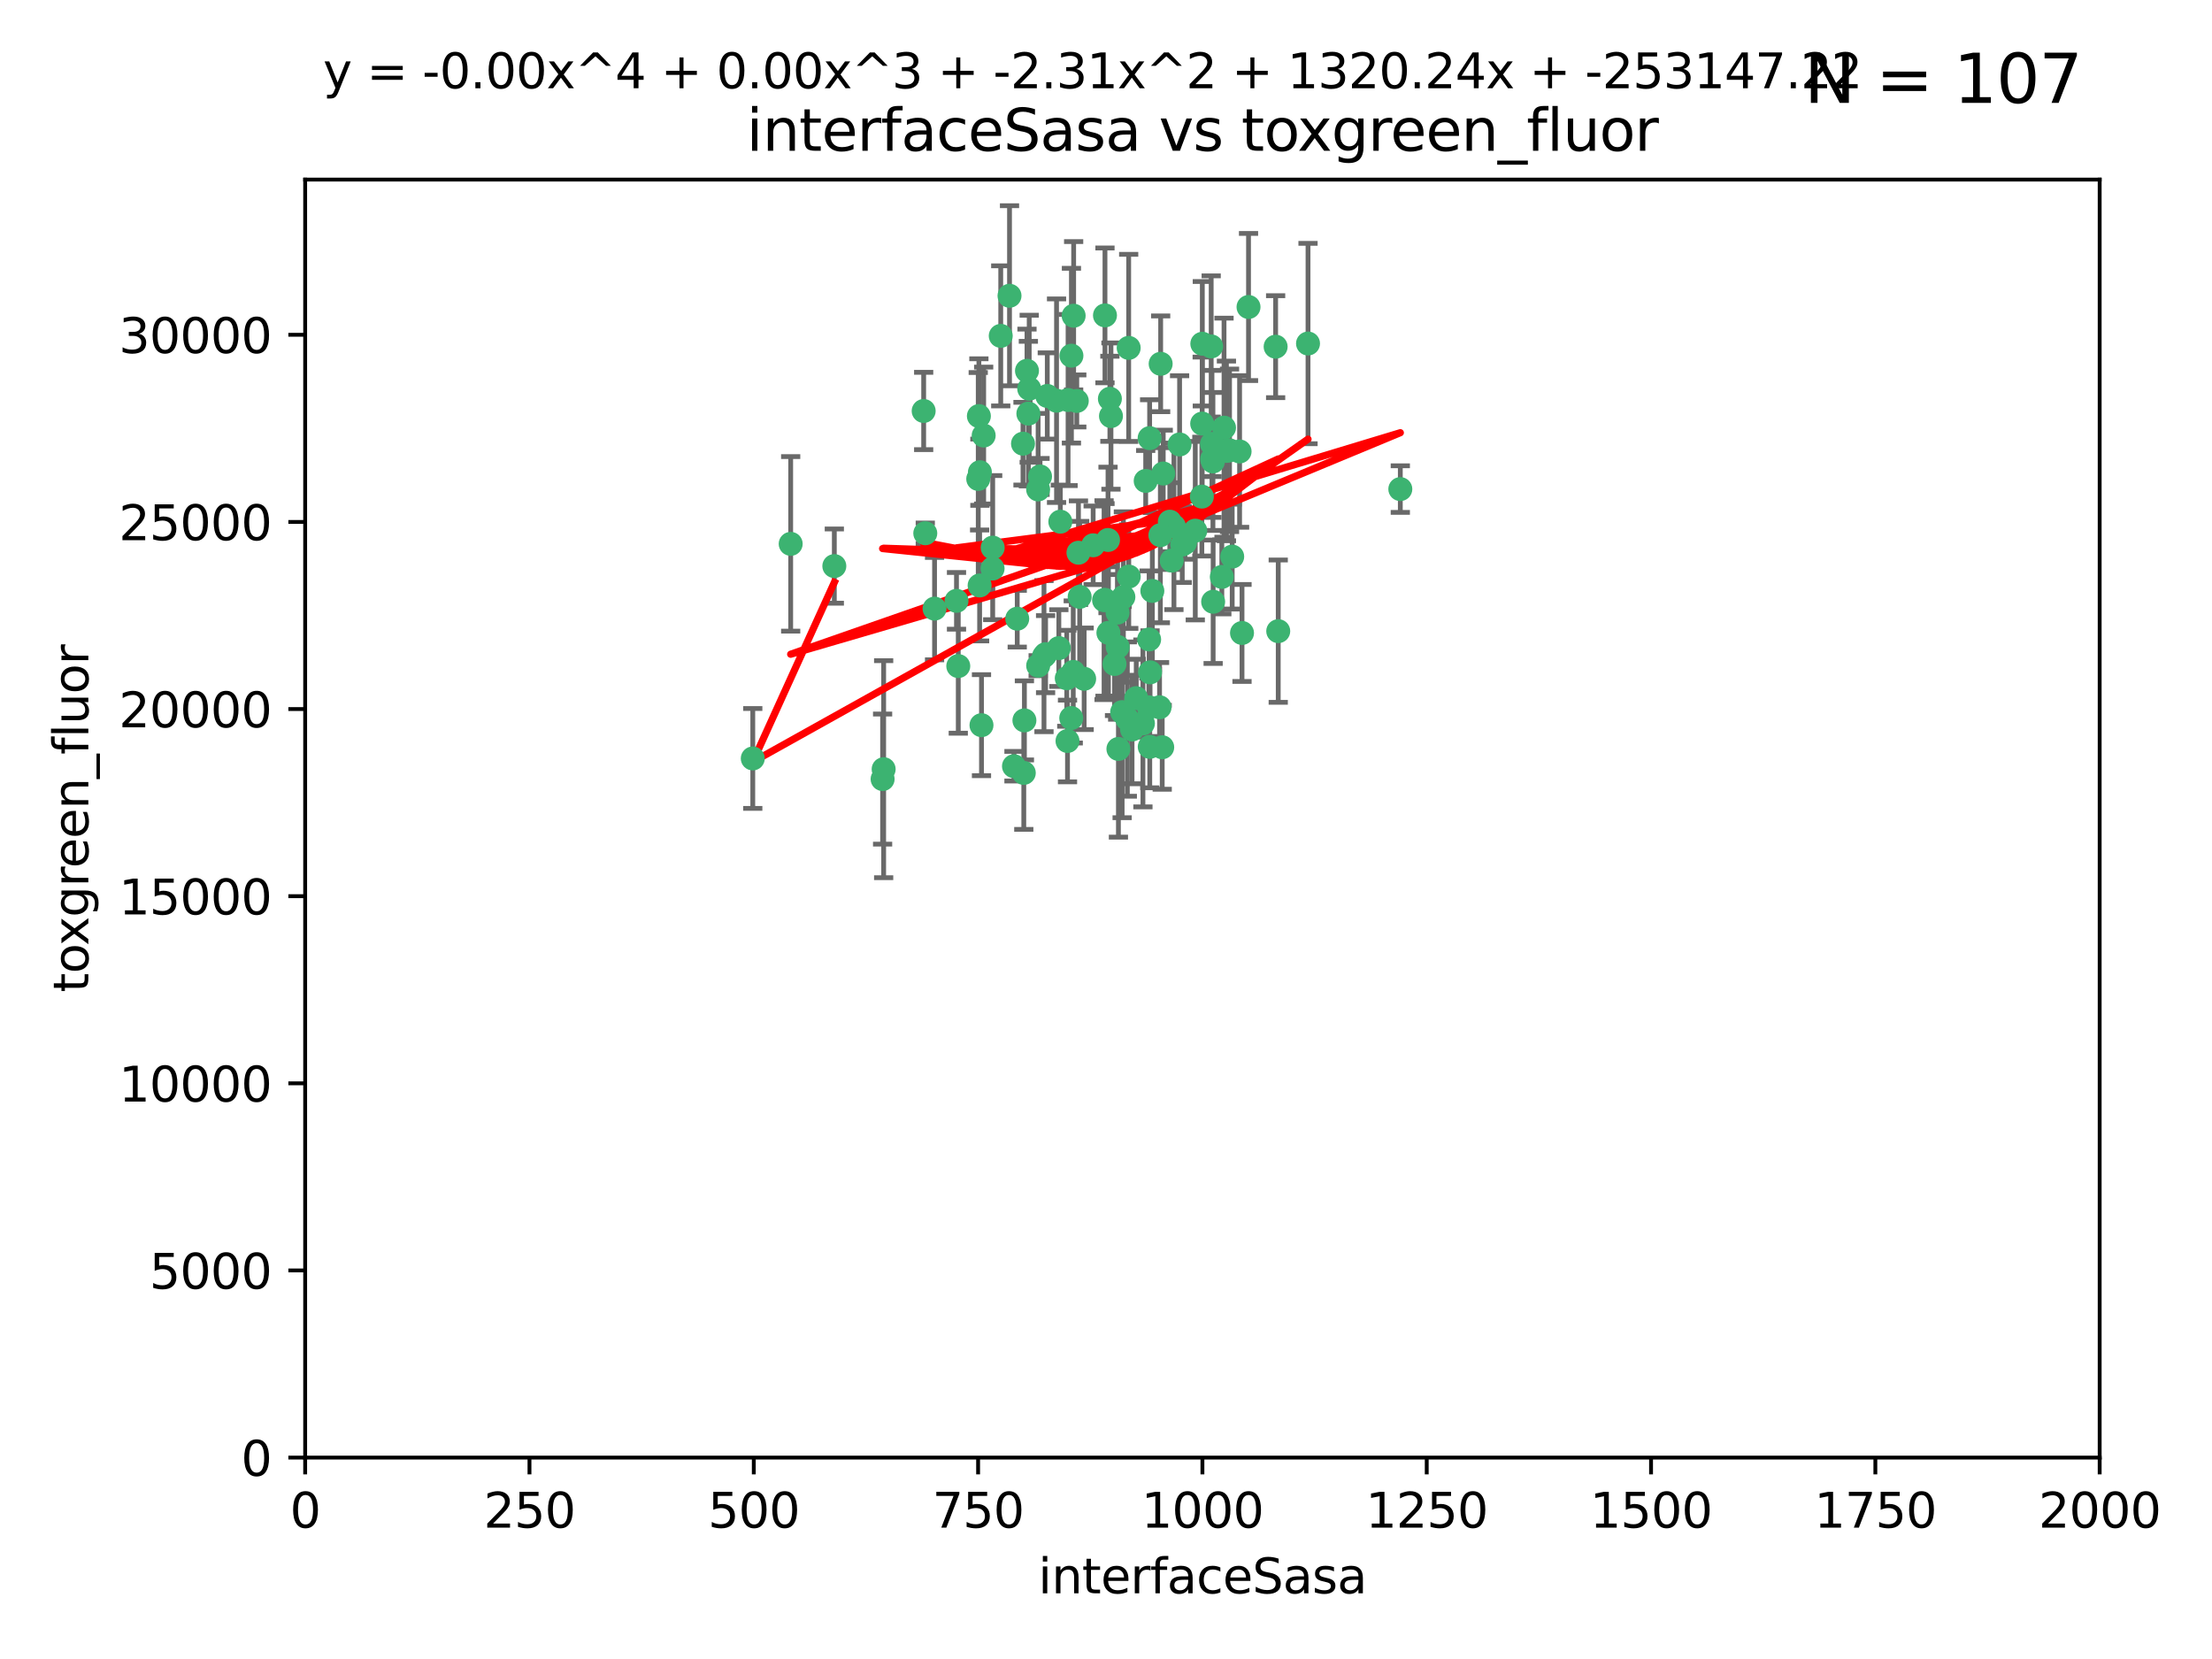 <?xml version="1.0" encoding="utf-8" standalone="no"?>
<!DOCTYPE svg PUBLIC "-//W3C//DTD SVG 1.1//EN"
  "http://www.w3.org/Graphics/SVG/1.1/DTD/svg11.dtd">
<svg xmlns:xlink="http://www.w3.org/1999/xlink" width="460.8pt" height="345.6pt" viewBox="0 0 460.8 345.6" xmlns="http://www.w3.org/2000/svg" version="1.1">
 <defs>
  <style type="text/css">*{stroke-linejoin: round; stroke-linecap: butt}</style>
 </defs>
 <g id="figure_1">
  <g id="patch_1">
   <path d="M 0 345.6 
L 460.8 345.6 
L 460.8 0 
L 0 0 
z
" style="fill: #ffffff"/>
  </g>
  <g id="axes_1">
   <g id="patch_2">
    <path d="M 63.571 303.64 
L 437.4 303.64 
L 437.4 37.411 
L 63.571 37.411 
z
" style="fill: #ffffff"/>
   </g>
   <g id="PathCollection_1">
    <defs>
     <path id="m378aaf556e" d="M 0 1.118 
C 0.297 1.118 0.581 1 0.791 0.791 
C 1 0.581 1.118 0.297 1.118 0 
C 1.118 -0.297 1 -0.581 0.791 -0.791 
C 0.581 -1 0.297 -1.118 0 -1.118 
C -0.297 -1.118 -0.581 -1 -0.791 -0.791 
C -1 -0.581 -1.118 -0.297 -1.118 0 
C -1.118 0.297 -1 0.581 -0.791 0.791 
C -0.581 1 -0.297 1.118 0 1.118 
z
" style="stroke: #3cb371"/>
    </defs>
    <g clip-path="url(#p624ebdb0cd)">
     <use xlink:href="#m378aaf556e" x="243.693" y="108.677" style="fill: #3cb371; stroke: #3cb371"/>
     <use xlink:href="#m378aaf556e" x="272.484" y="71.562" style="fill: #3cb371; stroke: #3cb371"/>
     <use xlink:href="#m378aaf556e" x="242.323" y="98.642" style="fill: #3cb371; stroke: #3cb371"/>
     <use xlink:href="#m378aaf556e" x="248.998" y="110.547" style="fill: #3cb371; stroke: #3cb371"/>
     <use xlink:href="#m378aaf556e" x="231.435" y="86.676" style="fill: #3cb371; stroke: #3cb371"/>
     <use xlink:href="#m378aaf556e" x="239.489" y="91.274" style="fill: #3cb371; stroke: #3cb371"/>
     <use xlink:href="#m378aaf556e" x="250.437" y="88.246" style="fill: #3cb371; stroke: #3cb371"/>
     <use xlink:href="#m378aaf556e" x="266.28" y="131.48" style="fill: #3cb371; stroke: #3cb371"/>
     <use xlink:href="#m378aaf556e" x="218.168" y="82.485" style="fill: #3cb371; stroke: #3cb371"/>
     <use xlink:href="#m378aaf556e" x="265.738" y="72.221" style="fill: #3cb371; stroke: #3cb371"/>
     <use xlink:href="#m378aaf556e" x="254.987" y="89.097" style="fill: #3cb371; stroke: #3cb371"/>
     <use xlink:href="#m378aaf556e" x="220.886" y="108.676" style="fill: #3cb371; stroke: #3cb371"/>
     <use xlink:href="#m378aaf556e" x="214.404" y="80.98" style="fill: #3cb371; stroke: #3cb371"/>
     <use xlink:href="#m378aaf556e" x="241.787" y="75.786" style="fill: #3cb371; stroke: #3cb371"/>
     <use xlink:href="#m378aaf556e" x="252.721" y="125.356" style="fill: #3cb371; stroke: #3cb371"/>
     <use xlink:href="#m378aaf556e" x="252.312" y="72.167" style="fill: #3cb371; stroke: #3cb371"/>
     <use xlink:href="#m378aaf556e" x="258.229" y="94.046" style="fill: #3cb371; stroke: #3cb371"/>
     <use xlink:href="#m378aaf556e" x="223.66" y="65.773" style="fill: #3cb371; stroke: #3cb371"/>
     <use xlink:href="#m378aaf556e" x="232.987" y="156.019" style="fill: #3cb371; stroke: #3cb371"/>
     <use xlink:href="#m378aaf556e" x="241.557" y="147.335" style="fill: #3cb371; stroke: #3cb371"/>
     <use xlink:href="#m378aaf556e" x="230.194" y="124.965" style="fill: #3cb371; stroke: #3cb371"/>
     <use xlink:href="#m378aaf556e" x="246.284" y="113.441" style="fill: #3cb371; stroke: #3cb371"/>
     <use xlink:href="#m378aaf556e" x="255.489" y="93.933" style="fill: #3cb371; stroke: #3cb371"/>
     <use xlink:href="#m378aaf556e" x="252.676" y="96.129" style="fill: #3cb371; stroke: #3cb371"/>
     <use xlink:href="#m378aaf556e" x="256.689" y="115.953" style="fill: #3cb371; stroke: #3cb371"/>
     <use xlink:href="#m378aaf556e" x="244.553" y="109.646" style="fill: #3cb371; stroke: #3cb371"/>
     <use xlink:href="#m378aaf556e" x="250.368" y="103.453" style="fill: #3cb371; stroke: #3cb371"/>
     <use xlink:href="#m378aaf556e" x="230.187" y="65.701" style="fill: #3cb371; stroke: #3cb371"/>
     <use xlink:href="#m378aaf556e" x="240.054" y="123.098" style="fill: #3cb371; stroke: #3cb371"/>
     <use xlink:href="#m378aaf556e" x="246.854" y="113.087" style="fill: #3cb371; stroke: #3cb371"/>
     <use xlink:href="#m378aaf556e" x="239.385" y="133.203" style="fill: #3cb371; stroke: #3cb371"/>
     <use xlink:href="#m378aaf556e" x="223.198" y="74.096" style="fill: #3cb371; stroke: #3cb371"/>
     <use xlink:href="#m378aaf556e" x="258.734" y="131.86" style="fill: #3cb371; stroke: #3cb371"/>
     <use xlink:href="#m378aaf556e" x="256.134" y="93.812" style="fill: #3cb371; stroke: #3cb371"/>
     <use xlink:href="#m378aaf556e" x="233.762" y="148.348" style="fill: #3cb371; stroke: #3cb371"/>
     <use xlink:href="#m378aaf556e" x="235.142" y="120.112" style="fill: #3cb371; stroke: #3cb371"/>
     <use xlink:href="#m378aaf556e" x="234.02" y="124.367" style="fill: #3cb371; stroke: #3cb371"/>
     <use xlink:href="#m378aaf556e" x="220.097" y="83.475" style="fill: #3cb371; stroke: #3cb371"/>
     <use xlink:href="#m378aaf556e" x="223.161" y="149.585" style="fill: #3cb371; stroke: #3cb371"/>
     <use xlink:href="#m378aaf556e" x="241.725" y="111.491" style="fill: #3cb371; stroke: #3cb371"/>
     <use xlink:href="#m378aaf556e" x="225.848" y="141.406" style="fill: #3cb371; stroke: #3cb371"/>
     <use xlink:href="#m378aaf556e" x="238.669" y="100.184" style="fill: #3cb371; stroke: #3cb371"/>
     <use xlink:href="#m378aaf556e" x="252.51" y="95.627" style="fill: #3cb371; stroke: #3cb371"/>
     <use xlink:href="#m378aaf556e" x="227.725" y="113.593" style="fill: #3cb371; stroke: #3cb371"/>
     <use xlink:href="#m378aaf556e" x="235.125" y="72.469" style="fill: #3cb371; stroke: #3cb371"/>
     <use xlink:href="#m378aaf556e" x="206.772" y="118.44" style="fill: #3cb371; stroke: #3cb371"/>
     <use xlink:href="#m378aaf556e" x="244.091" y="116.779" style="fill: #3cb371; stroke: #3cb371"/>
     <use xlink:href="#m378aaf556e" x="211.908" y="128.887" style="fill: #3cb371; stroke: #3cb371"/>
     <use xlink:href="#m378aaf556e" x="231.211" y="83.072" style="fill: #3cb371; stroke: #3cb371"/>
     <use xlink:href="#m378aaf556e" x="214.228" y="86.165" style="fill: #3cb371; stroke: #3cb371"/>
     <use xlink:href="#m378aaf556e" x="213.404" y="150.071" style="fill: #3cb371; stroke: #3cb371"/>
     <use xlink:href="#m378aaf556e" x="204.131" y="98.37" style="fill: #3cb371; stroke: #3cb371"/>
     <use xlink:href="#m378aaf556e" x="245.731" y="92.588" style="fill: #3cb371; stroke: #3cb371"/>
     <use xlink:href="#m378aaf556e" x="222.381" y="154.361" style="fill: #3cb371; stroke: #3cb371"/>
     <use xlink:href="#m378aaf556e" x="216.658" y="99.258" style="fill: #3cb371; stroke: #3cb371"/>
     <use xlink:href="#m378aaf556e" x="204.916" y="90.728" style="fill: #3cb371; stroke: #3cb371"/>
     <use xlink:href="#m378aaf556e" x="192.417" y="85.613" style="fill: #3cb371; stroke: #3cb371"/>
     <use xlink:href="#m378aaf556e" x="213.275" y="161.013" style="fill: #3cb371; stroke: #3cb371"/>
     <use xlink:href="#m378aaf556e" x="216.269" y="138.671" style="fill: #3cb371; stroke: #3cb371"/>
     <use xlink:href="#m378aaf556e" x="222.501" y="83.327" style="fill: #3cb371; stroke: #3cb371"/>
     <use xlink:href="#m378aaf556e" x="206.796" y="114.081" style="fill: #3cb371; stroke: #3cb371"/>
     <use xlink:href="#m378aaf556e" x="291.711" y="101.886" style="fill: #3cb371; stroke: #3cb371"/>
     <use xlink:href="#m378aaf556e" x="224.916" y="124.337" style="fill: #3cb371; stroke: #3cb371"/>
     <use xlink:href="#m378aaf556e" x="260.091" y="63.953" style="fill: #3cb371; stroke: #3cb371"/>
     <use xlink:href="#m378aaf556e" x="250.465" y="71.61" style="fill: #3cb371; stroke: #3cb371"/>
     <use xlink:href="#m378aaf556e" x="199.256" y="125.166" style="fill: #3cb371; stroke: #3cb371"/>
     <use xlink:href="#m378aaf556e" x="204.462" y="151.067" style="fill: #3cb371; stroke: #3cb371"/>
     <use xlink:href="#m378aaf556e" x="216.26" y="101.961" style="fill: #3cb371; stroke: #3cb371"/>
     <use xlink:href="#m378aaf556e" x="220.577" y="135.009" style="fill: #3cb371; stroke: #3cb371"/>
     <use xlink:href="#m378aaf556e" x="242.11" y="155.667" style="fill: #3cb371; stroke: #3cb371"/>
     <use xlink:href="#m378aaf556e" x="223.577" y="139.974" style="fill: #3cb371; stroke: #3cb371"/>
     <use xlink:href="#m378aaf556e" x="254.529" y="120.182" style="fill: #3cb371; stroke: #3cb371"/>
     <use xlink:href="#m378aaf556e" x="208.473" y="69.968" style="fill: #3cb371; stroke: #3cb371"/>
     <use xlink:href="#m378aaf556e" x="192.753" y="111.087" style="fill: #3cb371; stroke: #3cb371"/>
     <use xlink:href="#m378aaf556e" x="222.228" y="141.297" style="fill: #3cb371; stroke: #3cb371"/>
     <use xlink:href="#m378aaf556e" x="203.92" y="86.674" style="fill: #3cb371; stroke: #3cb371"/>
     <use xlink:href="#m378aaf556e" x="230.822" y="112.487" style="fill: #3cb371; stroke: #3cb371"/>
     <use xlink:href="#m378aaf556e" x="239.332" y="147.35" style="fill: #3cb371; stroke: #3cb371"/>
     <use xlink:href="#m378aaf556e" x="204.073" y="121.962" style="fill: #3cb371; stroke: #3cb371"/>
     <use xlink:href="#m378aaf556e" x="210.301" y="61.614" style="fill: #3cb371; stroke: #3cb371"/>
     <use xlink:href="#m378aaf556e" x="239.579" y="140.062" style="fill: #3cb371; stroke: #3cb371"/>
     <use xlink:href="#m378aaf556e" x="236.699" y="145.439" style="fill: #3cb371; stroke: #3cb371"/>
     <use xlink:href="#m378aaf556e" x="230.901" y="131.829" style="fill: #3cb371; stroke: #3cb371"/>
     <use xlink:href="#m378aaf556e" x="232.833" y="134.753" style="fill: #3cb371; stroke: #3cb371"/>
     <use xlink:href="#m378aaf556e" x="252.476" y="92.47" style="fill: #3cb371; stroke: #3cb371"/>
     <use xlink:href="#m378aaf556e" x="224.662" y="115.142" style="fill: #3cb371; stroke: #3cb371"/>
     <use xlink:href="#m378aaf556e" x="203.785" y="99.771" style="fill: #3cb371; stroke: #3cb371"/>
     <use xlink:href="#m378aaf556e" x="213.94" y="77.242" style="fill: #3cb371; stroke: #3cb371"/>
     <use xlink:href="#m378aaf556e" x="194.686" y="126.788" style="fill: #3cb371; stroke: #3cb371"/>
     <use xlink:href="#m378aaf556e" x="217.482" y="136.686" style="fill: #3cb371; stroke: #3cb371"/>
     <use xlink:href="#m378aaf556e" x="183.864" y="162.296" style="fill: #3cb371; stroke: #3cb371"/>
     <use xlink:href="#m378aaf556e" x="213.11" y="92.425" style="fill: #3cb371; stroke: #3cb371"/>
     <use xlink:href="#m378aaf556e" x="211.23" y="159.611" style="fill: #3cb371; stroke: #3cb371"/>
     <use xlink:href="#m378aaf556e" x="238.093" y="150.698" style="fill: #3cb371; stroke: #3cb371"/>
     <use xlink:href="#m378aaf556e" x="199.626" y="138.756" style="fill: #3cb371; stroke: #3cb371"/>
     <use xlink:href="#m378aaf556e" x="235.826" y="151.97" style="fill: #3cb371; stroke: #3cb371"/>
     <use xlink:href="#m378aaf556e" x="232.811" y="127.616" style="fill: #3cb371; stroke: #3cb371"/>
     <use xlink:href="#m378aaf556e" x="224.314" y="83.525" style="fill: #3cb371; stroke: #3cb371"/>
     <use xlink:href="#m378aaf556e" x="239.516" y="155.581" style="fill: #3cb371; stroke: #3cb371"/>
     <use xlink:href="#m378aaf556e" x="229.998" y="125.024" style="fill: #3cb371; stroke: #3cb371"/>
     <use xlink:href="#m378aaf556e" x="164.714" y="113.297" style="fill: #3cb371; stroke: #3cb371"/>
     <use xlink:href="#m378aaf556e" x="217.815" y="136.272" style="fill: #3cb371; stroke: #3cb371"/>
     <use xlink:href="#m378aaf556e" x="234.846" y="149.795" style="fill: #3cb371; stroke: #3cb371"/>
     <use xlink:href="#m378aaf556e" x="184.082" y="160.234" style="fill: #3cb371; stroke: #3cb371"/>
     <use xlink:href="#m378aaf556e" x="232.174" y="138.319" style="fill: #3cb371; stroke: #3cb371"/>
     <use xlink:href="#m378aaf556e" x="156.817" y="157.999" style="fill: #3cb371; stroke: #3cb371"/>
     <use xlink:href="#m378aaf556e" x="173.806" y="117.924" style="fill: #3cb371; stroke: #3cb371"/>
    </g>
   </g>
   <g id="matplotlib.axis_1">
    <g id="xtick_1">
     <g id="line2d_1">
      <defs>
       <path id="m8e44e7fd19" d="M 0 0 
L 0 3.5 
" style="stroke: #000000; stroke-width: 0.8"/>
      </defs>
      <g>
       <use xlink:href="#m8e44e7fd19" x="63.571" y="303.64" style="stroke: #000000; stroke-width: 0.8"/>
      </g>
     </g>
     <g id="text_1">
      <!-- 0 -->
      <g transform="translate(60.39 318.238)scale(0.1 -0.1)">
       <defs>
        <path id="DejaVuSans-30" d="M 2034 4250 
Q 1547 4250 1301 3770 
Q 1056 3291 1056 2328 
Q 1056 1369 1301 889 
Q 1547 409 2034 409 
Q 2525 409 2770 889 
Q 3016 1369 3016 2328 
Q 3016 3291 2770 3770 
Q 2525 4250 2034 4250 
z
M 2034 4750 
Q 2819 4750 3233 4129 
Q 3647 3509 3647 2328 
Q 3647 1150 3233 529 
Q 2819 -91 2034 -91 
Q 1250 -91 836 529 
Q 422 1150 422 2328 
Q 422 3509 836 4129 
Q 1250 4750 2034 4750 
z
" transform="scale(0.016)"/>
       </defs>
       <use xlink:href="#DejaVuSans-30"/>
      </g>
     </g>
    </g>
    <g id="xtick_2">
     <g id="line2d_2">
      <g>
       <use xlink:href="#m8e44e7fd19" x="110.3" y="303.64" style="stroke: #000000; stroke-width: 0.8"/>
      </g>
     </g>
     <g id="text_2">
      <!-- 250 -->
      <g transform="translate(100.756 318.238)scale(0.1 -0.1)">
       <defs>
        <path id="DejaVuSans-32" d="M 1228 531 
L 3431 531 
L 3431 0 
L 469 0 
L 469 531 
Q 828 903 1448 1529 
Q 2069 2156 2228 2338 
Q 2531 2678 2651 2914 
Q 2772 3150 2772 3378 
Q 2772 3750 2511 3984 
Q 2250 4219 1831 4219 
Q 1534 4219 1204 4116 
Q 875 4013 500 3803 
L 500 4441 
Q 881 4594 1212 4672 
Q 1544 4750 1819 4750 
Q 2544 4750 2975 4387 
Q 3406 4025 3406 3419 
Q 3406 3131 3298 2873 
Q 3191 2616 2906 2266 
Q 2828 2175 2409 1742 
Q 1991 1309 1228 531 
z
" transform="scale(0.016)"/>
        <path id="DejaVuSans-35" d="M 691 4666 
L 3169 4666 
L 3169 4134 
L 1269 4134 
L 1269 2991 
Q 1406 3038 1543 3061 
Q 1681 3084 1819 3084 
Q 2600 3084 3056 2656 
Q 3513 2228 3513 1497 
Q 3513 744 3044 326 
Q 2575 -91 1722 -91 
Q 1428 -91 1123 -41 
Q 819 9 494 109 
L 494 744 
Q 775 591 1075 516 
Q 1375 441 1709 441 
Q 2250 441 2565 725 
Q 2881 1009 2881 1497 
Q 2881 1984 2565 2268 
Q 2250 2553 1709 2553 
Q 1456 2553 1204 2497 
Q 953 2441 691 2322 
L 691 4666 
z
" transform="scale(0.016)"/>
       </defs>
       <use xlink:href="#DejaVuSans-32"/>
       <use xlink:href="#DejaVuSans-35" x="63.623"/>
       <use xlink:href="#DejaVuSans-30" x="127.246"/>
      </g>
     </g>
    </g>
    <g id="xtick_3">
     <g id="line2d_3">
      <g>
       <use xlink:href="#m8e44e7fd19" x="157.028" y="303.64" style="stroke: #000000; stroke-width: 0.8"/>
      </g>
     </g>
     <g id="text_3">
      <!-- 500 -->
      <g transform="translate(147.485 318.238)scale(0.1 -0.1)">
       <use xlink:href="#DejaVuSans-35"/>
       <use xlink:href="#DejaVuSans-30" x="63.623"/>
       <use xlink:href="#DejaVuSans-30" x="127.246"/>
      </g>
     </g>
    </g>
    <g id="xtick_4">
     <g id="line2d_4">
      <g>
       <use xlink:href="#m8e44e7fd19" x="203.757" y="303.64" style="stroke: #000000; stroke-width: 0.8"/>
      </g>
     </g>
     <g id="text_4">
      <!-- 750 -->
      <g transform="translate(194.213 318.238)scale(0.1 -0.1)">
       <defs>
        <path id="DejaVuSans-37" d="M 525 4666 
L 3525 4666 
L 3525 4397 
L 1831 0 
L 1172 0 
L 2766 4134 
L 525 4134 
L 525 4666 
z
" transform="scale(0.016)"/>
       </defs>
       <use xlink:href="#DejaVuSans-37"/>
       <use xlink:href="#DejaVuSans-35" x="63.623"/>
       <use xlink:href="#DejaVuSans-30" x="127.246"/>
      </g>
     </g>
    </g>
    <g id="xtick_5">
     <g id="line2d_5">
      <g>
       <use xlink:href="#m8e44e7fd19" x="250.486" y="303.64" style="stroke: #000000; stroke-width: 0.8"/>
      </g>
     </g>
     <g id="text_5">
      <!-- 1000 -->
      <g transform="translate(237.761 318.238)scale(0.1 -0.1)">
       <defs>
        <path id="DejaVuSans-31" d="M 794 531 
L 1825 531 
L 1825 4091 
L 703 3866 
L 703 4441 
L 1819 4666 
L 2450 4666 
L 2450 531 
L 3481 531 
L 3481 0 
L 794 0 
L 794 531 
z
" transform="scale(0.016)"/>
       </defs>
       <use xlink:href="#DejaVuSans-31"/>
       <use xlink:href="#DejaVuSans-30" x="63.623"/>
       <use xlink:href="#DejaVuSans-30" x="127.246"/>
       <use xlink:href="#DejaVuSans-30" x="190.869"/>
      </g>
     </g>
    </g>
    <g id="xtick_6">
     <g id="line2d_6">
      <g>
       <use xlink:href="#m8e44e7fd19" x="297.214" y="303.64" style="stroke: #000000; stroke-width: 0.8"/>
      </g>
     </g>
     <g id="text_6">
      <!-- 1250 -->
      <g transform="translate(284.489 318.238)scale(0.1 -0.1)">
       <use xlink:href="#DejaVuSans-31"/>
       <use xlink:href="#DejaVuSans-32" x="63.623"/>
       <use xlink:href="#DejaVuSans-35" x="127.246"/>
       <use xlink:href="#DejaVuSans-30" x="190.869"/>
      </g>
     </g>
    </g>
    <g id="xtick_7">
     <g id="line2d_7">
      <g>
       <use xlink:href="#m8e44e7fd19" x="343.943" y="303.64" style="stroke: #000000; stroke-width: 0.8"/>
      </g>
     </g>
     <g id="text_7">
      <!-- 1500 -->
      <g transform="translate(331.218 318.238)scale(0.1 -0.1)">
       <use xlink:href="#DejaVuSans-31"/>
       <use xlink:href="#DejaVuSans-35" x="63.623"/>
       <use xlink:href="#DejaVuSans-30" x="127.246"/>
       <use xlink:href="#DejaVuSans-30" x="190.869"/>
      </g>
     </g>
    </g>
    <g id="xtick_8">
     <g id="line2d_8">
      <g>
       <use xlink:href="#m8e44e7fd19" x="390.671" y="303.64" style="stroke: #000000; stroke-width: 0.8"/>
      </g>
     </g>
     <g id="text_8">
      <!-- 1750 -->
      <g transform="translate(377.946 318.238)scale(0.1 -0.1)">
       <use xlink:href="#DejaVuSans-31"/>
       <use xlink:href="#DejaVuSans-37" x="63.623"/>
       <use xlink:href="#DejaVuSans-35" x="127.246"/>
       <use xlink:href="#DejaVuSans-30" x="190.869"/>
      </g>
     </g>
    </g>
    <g id="xtick_9">
     <g id="line2d_9">
      <g>
       <use xlink:href="#m8e44e7fd19" x="437.4" y="303.64" style="stroke: #000000; stroke-width: 0.8"/>
      </g>
     </g>
     <g id="text_9">
      <!-- 2000 -->
      <g transform="translate(424.675 318.238)scale(0.1 -0.1)">
       <use xlink:href="#DejaVuSans-32"/>
       <use xlink:href="#DejaVuSans-30" x="63.623"/>
       <use xlink:href="#DejaVuSans-30" x="127.246"/>
       <use xlink:href="#DejaVuSans-30" x="190.869"/>
      </g>
     </g>
    </g>
    <g id="text_10">
     <!-- interfaceSasa -->
     <g transform="translate(216.279 331.917)scale(0.1 -0.1)">
      <defs>
       <path id="DejaVuSans-69" d="M 603 3500 
L 1178 3500 
L 1178 0 
L 603 0 
L 603 3500 
z
M 603 4863 
L 1178 4863 
L 1178 4134 
L 603 4134 
L 603 4863 
z
" transform="scale(0.016)"/>
       <path id="DejaVuSans-6e" d="M 3513 2113 
L 3513 0 
L 2938 0 
L 2938 2094 
Q 2938 2591 2744 2837 
Q 2550 3084 2163 3084 
Q 1697 3084 1428 2787 
Q 1159 2491 1159 1978 
L 1159 0 
L 581 0 
L 581 3500 
L 1159 3500 
L 1159 2956 
Q 1366 3272 1645 3428 
Q 1925 3584 2291 3584 
Q 2894 3584 3203 3211 
Q 3513 2838 3513 2113 
z
" transform="scale(0.016)"/>
       <path id="DejaVuSans-74" d="M 1172 4494 
L 1172 3500 
L 2356 3500 
L 2356 3053 
L 1172 3053 
L 1172 1153 
Q 1172 725 1289 603 
Q 1406 481 1766 481 
L 2356 481 
L 2356 0 
L 1766 0 
Q 1100 0 847 248 
Q 594 497 594 1153 
L 594 3053 
L 172 3053 
L 172 3500 
L 594 3500 
L 594 4494 
L 1172 4494 
z
" transform="scale(0.016)"/>
       <path id="DejaVuSans-65" d="M 3597 1894 
L 3597 1613 
L 953 1613 
Q 991 1019 1311 708 
Q 1631 397 2203 397 
Q 2534 397 2845 478 
Q 3156 559 3463 722 
L 3463 178 
Q 3153 47 2828 -22 
Q 2503 -91 2169 -91 
Q 1331 -91 842 396 
Q 353 884 353 1716 
Q 353 2575 817 3079 
Q 1281 3584 2069 3584 
Q 2775 3584 3186 3129 
Q 3597 2675 3597 1894 
z
M 3022 2063 
Q 3016 2534 2758 2815 
Q 2500 3097 2075 3097 
Q 1594 3097 1305 2825 
Q 1016 2553 972 2059 
L 3022 2063 
z
" transform="scale(0.016)"/>
       <path id="DejaVuSans-72" d="M 2631 2963 
Q 2534 3019 2420 3045 
Q 2306 3072 2169 3072 
Q 1681 3072 1420 2755 
Q 1159 2438 1159 1844 
L 1159 0 
L 581 0 
L 581 3500 
L 1159 3500 
L 1159 2956 
Q 1341 3275 1631 3429 
Q 1922 3584 2338 3584 
Q 2397 3584 2469 3576 
Q 2541 3569 2628 3553 
L 2631 2963 
z
" transform="scale(0.016)"/>
       <path id="DejaVuSans-66" d="M 2375 4863 
L 2375 4384 
L 1825 4384 
Q 1516 4384 1395 4259 
Q 1275 4134 1275 3809 
L 1275 3500 
L 2222 3500 
L 2222 3053 
L 1275 3053 
L 1275 0 
L 697 0 
L 697 3053 
L 147 3053 
L 147 3500 
L 697 3500 
L 697 3744 
Q 697 4328 969 4595 
Q 1241 4863 1831 4863 
L 2375 4863 
z
" transform="scale(0.016)"/>
       <path id="DejaVuSans-61" d="M 2194 1759 
Q 1497 1759 1228 1600 
Q 959 1441 959 1056 
Q 959 750 1161 570 
Q 1363 391 1709 391 
Q 2188 391 2477 730 
Q 2766 1069 2766 1631 
L 2766 1759 
L 2194 1759 
z
M 3341 1997 
L 3341 0 
L 2766 0 
L 2766 531 
Q 2569 213 2275 61 
Q 1981 -91 1556 -91 
Q 1019 -91 701 211 
Q 384 513 384 1019 
Q 384 1609 779 1909 
Q 1175 2209 1959 2209 
L 2766 2209 
L 2766 2266 
Q 2766 2663 2505 2880 
Q 2244 3097 1772 3097 
Q 1472 3097 1187 3025 
Q 903 2953 641 2809 
L 641 3341 
Q 956 3463 1253 3523 
Q 1550 3584 1831 3584 
Q 2591 3584 2966 3190 
Q 3341 2797 3341 1997 
z
" transform="scale(0.016)"/>
       <path id="DejaVuSans-63" d="M 3122 3366 
L 3122 2828 
Q 2878 2963 2633 3030 
Q 2388 3097 2138 3097 
Q 1578 3097 1268 2742 
Q 959 2388 959 1747 
Q 959 1106 1268 751 
Q 1578 397 2138 397 
Q 2388 397 2633 464 
Q 2878 531 3122 666 
L 3122 134 
Q 2881 22 2623 -34 
Q 2366 -91 2075 -91 
Q 1284 -91 818 406 
Q 353 903 353 1747 
Q 353 2603 823 3093 
Q 1294 3584 2113 3584 
Q 2378 3584 2631 3529 
Q 2884 3475 3122 3366 
z
" transform="scale(0.016)"/>
       <path id="DejaVuSans-53" d="M 3425 4513 
L 3425 3897 
Q 3066 4069 2747 4153 
Q 2428 4238 2131 4238 
Q 1616 4238 1336 4038 
Q 1056 3838 1056 3469 
Q 1056 3159 1242 3001 
Q 1428 2844 1947 2747 
L 2328 2669 
Q 3034 2534 3370 2195 
Q 3706 1856 3706 1288 
Q 3706 609 3251 259 
Q 2797 -91 1919 -91 
Q 1588 -91 1214 -16 
Q 841 59 441 206 
L 441 856 
Q 825 641 1194 531 
Q 1563 422 1919 422 
Q 2459 422 2753 634 
Q 3047 847 3047 1241 
Q 3047 1584 2836 1778 
Q 2625 1972 2144 2069 
L 1759 2144 
Q 1053 2284 737 2584 
Q 422 2884 422 3419 
Q 422 4038 858 4394 
Q 1294 4750 2059 4750 
Q 2388 4750 2728 4690 
Q 3069 4631 3425 4513 
z
" transform="scale(0.016)"/>
       <path id="DejaVuSans-73" d="M 2834 3397 
L 2834 2853 
Q 2591 2978 2328 3040 
Q 2066 3103 1784 3103 
Q 1356 3103 1142 2972 
Q 928 2841 928 2578 
Q 928 2378 1081 2264 
Q 1234 2150 1697 2047 
L 1894 2003 
Q 2506 1872 2764 1633 
Q 3022 1394 3022 966 
Q 3022 478 2636 193 
Q 2250 -91 1575 -91 
Q 1294 -91 989 -36 
Q 684 19 347 128 
L 347 722 
Q 666 556 975 473 
Q 1284 391 1588 391 
Q 1994 391 2212 530 
Q 2431 669 2431 922 
Q 2431 1156 2273 1281 
Q 2116 1406 1581 1522 
L 1381 1569 
Q 847 1681 609 1914 
Q 372 2147 372 2553 
Q 372 3047 722 3315 
Q 1072 3584 1716 3584 
Q 2034 3584 2315 3537 
Q 2597 3491 2834 3397 
z
" transform="scale(0.016)"/>
      </defs>
      <use xlink:href="#DejaVuSans-69"/>
      <use xlink:href="#DejaVuSans-6e" x="27.783"/>
      <use xlink:href="#DejaVuSans-74" x="91.162"/>
      <use xlink:href="#DejaVuSans-65" x="130.371"/>
      <use xlink:href="#DejaVuSans-72" x="191.895"/>
      <use xlink:href="#DejaVuSans-66" x="233.008"/>
      <use xlink:href="#DejaVuSans-61" x="268.213"/>
      <use xlink:href="#DejaVuSans-63" x="329.492"/>
      <use xlink:href="#DejaVuSans-65" x="384.473"/>
      <use xlink:href="#DejaVuSans-53" x="445.996"/>
      <use xlink:href="#DejaVuSans-61" x="509.473"/>
      <use xlink:href="#DejaVuSans-73" x="570.752"/>
      <use xlink:href="#DejaVuSans-61" x="622.852"/>
     </g>
    </g>
   </g>
   <g id="matplotlib.axis_2">
    <g id="ytick_1">
     <g id="line2d_10">
      <defs>
       <path id="m7d95bafc7b" d="M 0 0 
L -3.5 0 
" style="stroke: #000000; stroke-width: 0.8"/>
      </defs>
      <g>
       <use xlink:href="#m7d95bafc7b" x="63.571" y="303.64" style="stroke: #000000; stroke-width: 0.8"/>
      </g>
     </g>
     <g id="text_11">
      <!-- 0 -->
      <g transform="translate(50.209 307.439)scale(0.1 -0.1)">
       <use xlink:href="#DejaVuSans-30"/>
      </g>
     </g>
    </g>
    <g id="ytick_2">
     <g id="line2d_11">
      <g>
       <use xlink:href="#m7d95bafc7b" x="63.571" y="264.657" style="stroke: #000000; stroke-width: 0.8"/>
      </g>
     </g>
     <g id="text_12">
      <!-- 5000 -->
      <g transform="translate(31.121 268.457)scale(0.1 -0.1)">
       <use xlink:href="#DejaVuSans-35"/>
       <use xlink:href="#DejaVuSans-30" x="63.623"/>
       <use xlink:href="#DejaVuSans-30" x="127.246"/>
       <use xlink:href="#DejaVuSans-30" x="190.869"/>
      </g>
     </g>
    </g>
    <g id="ytick_3">
     <g id="line2d_12">
      <g>
       <use xlink:href="#m7d95bafc7b" x="63.571" y="225.675" style="stroke: #000000; stroke-width: 0.8"/>
      </g>
     </g>
     <g id="text_13">
      <!-- 10000 -->
      <g transform="translate(24.759 229.474)scale(0.1 -0.1)">
       <use xlink:href="#DejaVuSans-31"/>
       <use xlink:href="#DejaVuSans-30" x="63.623"/>
       <use xlink:href="#DejaVuSans-30" x="127.246"/>
       <use xlink:href="#DejaVuSans-30" x="190.869"/>
       <use xlink:href="#DejaVuSans-30" x="254.492"/>
      </g>
     </g>
    </g>
    <g id="ytick_4">
     <g id="line2d_13">
      <g>
       <use xlink:href="#m7d95bafc7b" x="63.571" y="186.692" style="stroke: #000000; stroke-width: 0.8"/>
      </g>
     </g>
     <g id="text_14">
      <!-- 15000 -->
      <g transform="translate(24.759 190.492)scale(0.1 -0.1)">
       <use xlink:href="#DejaVuSans-31"/>
       <use xlink:href="#DejaVuSans-35" x="63.623"/>
       <use xlink:href="#DejaVuSans-30" x="127.246"/>
       <use xlink:href="#DejaVuSans-30" x="190.869"/>
       <use xlink:href="#DejaVuSans-30" x="254.492"/>
      </g>
     </g>
    </g>
    <g id="ytick_5">
     <g id="line2d_14">
      <g>
       <use xlink:href="#m7d95bafc7b" x="63.571" y="147.71" style="stroke: #000000; stroke-width: 0.8"/>
      </g>
     </g>
     <g id="text_15">
      <!-- 20000 -->
      <g transform="translate(24.759 151.509)scale(0.1 -0.1)">
       <use xlink:href="#DejaVuSans-32"/>
       <use xlink:href="#DejaVuSans-30" x="63.623"/>
       <use xlink:href="#DejaVuSans-30" x="127.246"/>
       <use xlink:href="#DejaVuSans-30" x="190.869"/>
       <use xlink:href="#DejaVuSans-30" x="254.492"/>
      </g>
     </g>
    </g>
    <g id="ytick_6">
     <g id="line2d_15">
      <g>
       <use xlink:href="#m7d95bafc7b" x="63.571" y="108.727" style="stroke: #000000; stroke-width: 0.8"/>
      </g>
     </g>
     <g id="text_16">
      <!-- 25000 -->
      <g transform="translate(24.759 112.527)scale(0.1 -0.1)">
       <use xlink:href="#DejaVuSans-32"/>
       <use xlink:href="#DejaVuSans-35" x="63.623"/>
       <use xlink:href="#DejaVuSans-30" x="127.246"/>
       <use xlink:href="#DejaVuSans-30" x="190.869"/>
       <use xlink:href="#DejaVuSans-30" x="254.492"/>
      </g>
     </g>
    </g>
    <g id="ytick_7">
     <g id="line2d_16">
      <g>
       <use xlink:href="#m7d95bafc7b" x="63.571" y="69.745" style="stroke: #000000; stroke-width: 0.8"/>
      </g>
     </g>
     <g id="text_17">
      <!-- 30000 -->
      <g transform="translate(24.759 73.544)scale(0.1 -0.1)">
       <defs>
        <path id="DejaVuSans-33" d="M 2597 2516 
Q 3050 2419 3304 2112 
Q 3559 1806 3559 1356 
Q 3559 666 3084 287 
Q 2609 -91 1734 -91 
Q 1441 -91 1130 -33 
Q 819 25 488 141 
L 488 750 
Q 750 597 1062 519 
Q 1375 441 1716 441 
Q 2309 441 2620 675 
Q 2931 909 2931 1356 
Q 2931 1769 2642 2001 
Q 2353 2234 1838 2234 
L 1294 2234 
L 1294 2753 
L 1863 2753 
Q 2328 2753 2575 2939 
Q 2822 3125 2822 3475 
Q 2822 3834 2567 4026 
Q 2313 4219 1838 4219 
Q 1578 4219 1281 4162 
Q 984 4106 628 3988 
L 628 4550 
Q 988 4650 1302 4700 
Q 1616 4750 1894 4750 
Q 2613 4750 3031 4423 
Q 3450 4097 3450 3541 
Q 3450 3153 3228 2886 
Q 3006 2619 2597 2516 
z
" transform="scale(0.016)"/>
       </defs>
       <use xlink:href="#DejaVuSans-33"/>
       <use xlink:href="#DejaVuSans-30" x="63.623"/>
       <use xlink:href="#DejaVuSans-30" x="127.246"/>
       <use xlink:href="#DejaVuSans-30" x="190.869"/>
       <use xlink:href="#DejaVuSans-30" x="254.492"/>
      </g>
     </g>
    </g>
    <g id="text_18">
     <!-- toxgreen_fluor -->
     <g transform="translate(18.401 206.72)rotate(-90)scale(0.1 -0.1)">
      <defs>
       <path id="DejaVuSans-6f" d="M 1959 3097 
Q 1497 3097 1228 2736 
Q 959 2375 959 1747 
Q 959 1119 1226 758 
Q 1494 397 1959 397 
Q 2419 397 2687 759 
Q 2956 1122 2956 1747 
Q 2956 2369 2687 2733 
Q 2419 3097 1959 3097 
z
M 1959 3584 
Q 2709 3584 3137 3096 
Q 3566 2609 3566 1747 
Q 3566 888 3137 398 
Q 2709 -91 1959 -91 
Q 1206 -91 779 398 
Q 353 888 353 1747 
Q 353 2609 779 3096 
Q 1206 3584 1959 3584 
z
" transform="scale(0.016)"/>
       <path id="DejaVuSans-78" d="M 3513 3500 
L 2247 1797 
L 3578 0 
L 2900 0 
L 1881 1375 
L 863 0 
L 184 0 
L 1544 1831 
L 300 3500 
L 978 3500 
L 1906 2253 
L 2834 3500 
L 3513 3500 
z
" transform="scale(0.016)"/>
       <path id="DejaVuSans-67" d="M 2906 1791 
Q 2906 2416 2648 2759 
Q 2391 3103 1925 3103 
Q 1463 3103 1205 2759 
Q 947 2416 947 1791 
Q 947 1169 1205 825 
Q 1463 481 1925 481 
Q 2391 481 2648 825 
Q 2906 1169 2906 1791 
z
M 3481 434 
Q 3481 -459 3084 -895 
Q 2688 -1331 1869 -1331 
Q 1566 -1331 1297 -1286 
Q 1028 -1241 775 -1147 
L 775 -588 
Q 1028 -725 1275 -790 
Q 1522 -856 1778 -856 
Q 2344 -856 2625 -561 
Q 2906 -266 2906 331 
L 2906 616 
Q 2728 306 2450 153 
Q 2172 0 1784 0 
Q 1141 0 747 490 
Q 353 981 353 1791 
Q 353 2603 747 3093 
Q 1141 3584 1784 3584 
Q 2172 3584 2450 3431 
Q 2728 3278 2906 2969 
L 2906 3500 
L 3481 3500 
L 3481 434 
z
" transform="scale(0.016)"/>
       <path id="DejaVuSans-5f" d="M 3263 -1063 
L 3263 -1509 
L -63 -1509 
L -63 -1063 
L 3263 -1063 
z
" transform="scale(0.016)"/>
       <path id="DejaVuSans-6c" d="M 603 4863 
L 1178 4863 
L 1178 0 
L 603 0 
L 603 4863 
z
" transform="scale(0.016)"/>
       <path id="DejaVuSans-75" d="M 544 1381 
L 544 3500 
L 1119 3500 
L 1119 1403 
Q 1119 906 1312 657 
Q 1506 409 1894 409 
Q 2359 409 2629 706 
Q 2900 1003 2900 1516 
L 2900 3500 
L 3475 3500 
L 3475 0 
L 2900 0 
L 2900 538 
Q 2691 219 2414 64 
Q 2138 -91 1772 -91 
Q 1169 -91 856 284 
Q 544 659 544 1381 
z
M 1991 3584 
L 1991 3584 
z
" transform="scale(0.016)"/>
      </defs>
      <use xlink:href="#DejaVuSans-74"/>
      <use xlink:href="#DejaVuSans-6f" x="39.209"/>
      <use xlink:href="#DejaVuSans-78" x="97.266"/>
      <use xlink:href="#DejaVuSans-67" x="156.445"/>
      <use xlink:href="#DejaVuSans-72" x="219.922"/>
      <use xlink:href="#DejaVuSans-65" x="258.785"/>
      <use xlink:href="#DejaVuSans-65" x="320.309"/>
      <use xlink:href="#DejaVuSans-6e" x="381.832"/>
      <use xlink:href="#DejaVuSans-5f" x="445.211"/>
      <use xlink:href="#DejaVuSans-66" x="495.211"/>
      <use xlink:href="#DejaVuSans-6c" x="530.416"/>
      <use xlink:href="#DejaVuSans-75" x="558.199"/>
      <use xlink:href="#DejaVuSans-6f" x="621.578"/>
      <use xlink:href="#DejaVuSans-72" x="682.76"/>
     </g>
    </g>
   </g>
   <g id="LineCollection_1">
    <path d="M 243.693 116.797 
L 243.693 100.557 
" clip-path="url(#p624ebdb0cd)" style="fill: none; stroke: #696969"/>
    <path d="M 272.484 92.434 
L 272.484 50.691 
" clip-path="url(#p624ebdb0cd)" style="fill: none; stroke: #696969"/>
    <path d="M 242.323 107.67 
L 242.323 89.613 
" clip-path="url(#p624ebdb0cd)" style="fill: none; stroke: #696969"/>
    <path d="M 248.998 129.134 
L 248.998 91.959 
" clip-path="url(#p624ebdb0cd)" style="fill: none; stroke: #696969"/>
    <path d="M 231.435 101.908 
L 231.435 71.444 
" clip-path="url(#p624ebdb0cd)" style="fill: none; stroke: #696969"/>
    <path d="M 239.489 99.274 
L 239.489 83.274 
" clip-path="url(#p624ebdb0cd)" style="fill: none; stroke: #696969"/>
    <path d="M 250.437 102.106 
L 250.437 74.386 
" clip-path="url(#p624ebdb0cd)" style="fill: none; stroke: #696969"/>
    <path d="M 266.28 146.307 
L 266.28 116.654 
" clip-path="url(#p624ebdb0cd)" style="fill: none; stroke: #696969"/>
    <path d="M 218.168 91.472 
L 218.168 73.498 
" clip-path="url(#p624ebdb0cd)" style="fill: none; stroke: #696969"/>
    <path d="M 265.738 82.843 
L 265.738 61.598 
" clip-path="url(#p624ebdb0cd)" style="fill: none; stroke: #696969"/>
    <path d="M 254.987 111.917 
L 254.987 66.277 
" clip-path="url(#p624ebdb0cd)" style="fill: none; stroke: #696969"/>
    <path d="M 220.886 116.296 
L 220.886 101.057 
" clip-path="url(#p624ebdb0cd)" style="fill: none; stroke: #696969"/>
    <path d="M 214.404 96.292 
L 214.404 65.668 
" clip-path="url(#p624ebdb0cd)" style="fill: none; stroke: #696969"/>
    <path d="M 241.787 85.756 
L 241.787 65.815 
" clip-path="url(#p624ebdb0cd)" style="fill: none; stroke: #696969"/>
    <path d="M 252.721 138.211 
L 252.721 112.501 
" clip-path="url(#p624ebdb0cd)" style="fill: none; stroke: #696969"/>
    <path d="M 252.312 86.871 
L 252.312 57.463 
" clip-path="url(#p624ebdb0cd)" style="fill: none; stroke: #696969"/>
    <path d="M 258.229 109.836 
L 258.229 78.257 
" clip-path="url(#p624ebdb0cd)" style="fill: none; stroke: #696969"/>
    <path d="M 223.66 81.223 
L 223.66 50.323 
" clip-path="url(#p624ebdb0cd)" style="fill: none; stroke: #696969"/>
    <path d="M 232.987 174.39 
L 232.987 137.647 
" clip-path="url(#p624ebdb0cd)" style="fill: none; stroke: #696969"/>
    <path d="M 241.557 156.65 
L 241.557 138.02 
" clip-path="url(#p624ebdb0cd)" style="fill: none; stroke: #696969"/>
    <path d="M 230.194 145.018 
L 230.194 104.912 
" clip-path="url(#p624ebdb0cd)" style="fill: none; stroke: #696969"/>
    <path d="M 246.284 121.337 
L 246.284 105.546 
" clip-path="url(#p624ebdb0cd)" style="fill: none; stroke: #696969"/>
    <path d="M 255.489 112.649 
L 255.489 75.218 
" clip-path="url(#p624ebdb0cd)" style="fill: none; stroke: #696969"/>
    <path d="M 252.676 110.497 
L 252.676 81.761 
" clip-path="url(#p624ebdb0cd)" style="fill: none; stroke: #696969"/>
    <path d="M 256.689 126.872 
L 256.689 105.035 
" clip-path="url(#p624ebdb0cd)" style="fill: none; stroke: #696969"/>
    <path d="M 244.553 126.988 
L 244.553 92.305 
" clip-path="url(#p624ebdb0cd)" style="fill: none; stroke: #696969"/>
    <path d="M 250.368 115.826 
L 250.368 91.08 
" clip-path="url(#p624ebdb0cd)" style="fill: none; stroke: #696969"/>
    <path d="M 230.187 79.742 
L 230.187 51.66 
" clip-path="url(#p624ebdb0cd)" style="fill: none; stroke: #696969"/>
    <path d="M 240.054 139.415 
L 240.054 106.782 
" clip-path="url(#p624ebdb0cd)" style="fill: none; stroke: #696969"/>
    <path d="M 246.854 116.499 
L 246.854 109.675 
" clip-path="url(#p624ebdb0cd)" style="fill: none; stroke: #696969"/>
    <path d="M 239.385 147.472 
L 239.385 118.933 
" clip-path="url(#p624ebdb0cd)" style="fill: none; stroke: #696969"/>
    <path d="M 223.198 92.297 
L 223.198 55.894 
" clip-path="url(#p624ebdb0cd)" style="fill: none; stroke: #696969"/>
    <path d="M 258.734 141.961 
L 258.734 121.758 
" clip-path="url(#p624ebdb0cd)" style="fill: none; stroke: #696969"/>
    <path d="M 256.134 110.745 
L 256.134 76.878 
" clip-path="url(#p624ebdb0cd)" style="fill: none; stroke: #696969"/>
    <path d="M 233.762 170.344 
L 233.762 126.351 
" clip-path="url(#p624ebdb0cd)" style="fill: none; stroke: #696969"/>
    <path d="M 235.142 130.905 
L 235.142 109.318 
" clip-path="url(#p624ebdb0cd)" style="fill: none; stroke: #696969"/>
    <path d="M 234.02 142.114 
L 234.02 106.621 
" clip-path="url(#p624ebdb0cd)" style="fill: none; stroke: #696969"/>
    <path d="M 220.097 104.677 
L 220.097 62.273 
" clip-path="url(#p624ebdb0cd)" style="fill: none; stroke: #696969"/>
    <path d="M 223.161 150.168 
L 223.161 149.002 
" clip-path="url(#p624ebdb0cd)" style="fill: none; stroke: #696969"/>
    <path d="M 241.725 129.731 
L 241.725 93.252 
" clip-path="url(#p624ebdb0cd)" style="fill: none; stroke: #696969"/>
    <path d="M 225.848 151.985 
L 225.848 130.827 
" clip-path="url(#p624ebdb0cd)" style="fill: none; stroke: #696969"/>
    <path d="M 238.669 106.525 
L 238.669 93.844 
" clip-path="url(#p624ebdb0cd)" style="fill: none; stroke: #696969"/>
    <path d="M 252.51 99.275 
L 252.51 91.979 
" clip-path="url(#p624ebdb0cd)" style="fill: none; stroke: #696969"/>
    <path d="M 227.725 121.772 
L 227.725 105.414 
" clip-path="url(#p624ebdb0cd)" style="fill: none; stroke: #696969"/>
    <path d="M 235.125 91.963 
L 235.125 52.976 
" clip-path="url(#p624ebdb0cd)" style="fill: none; stroke: #696969"/>
    <path d="M 206.772 123.705 
L 206.772 113.176 
" clip-path="url(#p624ebdb0cd)" style="fill: none; stroke: #696969"/>
    <path d="M 244.091 118.632 
L 244.091 114.926 
" clip-path="url(#p624ebdb0cd)" style="fill: none; stroke: #696969"/>
    <path d="M 211.908 134.795 
L 211.908 122.98 
" clip-path="url(#p624ebdb0cd)" style="fill: none; stroke: #696969"/>
    <path d="M 231.211 91.937 
L 231.211 74.207 
" clip-path="url(#p624ebdb0cd)" style="fill: none; stroke: #696969"/>
    <path d="M 214.228 101.228 
L 214.228 71.102 
" clip-path="url(#p624ebdb0cd)" style="fill: none; stroke: #696969"/>
    <path d="M 213.404 158.308 
L 213.404 141.834 
" clip-path="url(#p624ebdb0cd)" style="fill: none; stroke: #696969"/>
    <path d="M 204.131 105.271 
L 204.131 91.469 
" clip-path="url(#p624ebdb0cd)" style="fill: none; stroke: #696969"/>
    <path d="M 245.731 106.902 
L 245.731 78.274 
" clip-path="url(#p624ebdb0cd)" style="fill: none; stroke: #696969"/>
    <path d="M 222.381 162.872 
L 222.381 145.85 
" clip-path="url(#p624ebdb0cd)" style="fill: none; stroke: #696969"/>
    <path d="M 216.658 103.014 
L 216.658 95.503 
" clip-path="url(#p624ebdb0cd)" style="fill: none; stroke: #696969"/>
    <path d="M 204.916 104.986 
L 204.916 76.471 
" clip-path="url(#p624ebdb0cd)" style="fill: none; stroke: #696969"/>
    <path d="M 192.417 93.665 
L 192.417 77.561 
" clip-path="url(#p624ebdb0cd)" style="fill: none; stroke: #696969"/>
    <path d="M 213.275 172.778 
L 213.275 149.249 
" clip-path="url(#p624ebdb0cd)" style="fill: none; stroke: #696969"/>
    <path d="M 216.269 140.763 
L 216.269 136.58 
" clip-path="url(#p624ebdb0cd)" style="fill: none; stroke: #696969"/>
    <path d="M 222.501 101.154 
L 222.501 65.5 
" clip-path="url(#p624ebdb0cd)" style="fill: none; stroke: #696969"/>
    <path d="M 206.796 129.091 
L 206.796 99.071 
" clip-path="url(#p624ebdb0cd)" style="fill: none; stroke: #696969"/>
    <path d="M 291.711 106.741 
L 291.711 97.032 
" clip-path="url(#p624ebdb0cd)" style="fill: none; stroke: #696969"/>
    <path d="M 224.916 140.07 
L 224.916 108.604 
" clip-path="url(#p624ebdb0cd)" style="fill: none; stroke: #696969"/>
    <path d="M 260.091 79.275 
L 260.091 48.63 
" clip-path="url(#p624ebdb0cd)" style="fill: none; stroke: #696969"/>
    <path d="M 250.465 84.576 
L 250.465 58.645 
" clip-path="url(#p624ebdb0cd)" style="fill: none; stroke: #696969"/>
    <path d="M 199.256 131.074 
L 199.256 119.258 
" clip-path="url(#p624ebdb0cd)" style="fill: none; stroke: #696969"/>
    <path d="M 204.462 161.588 
L 204.462 140.547 
" clip-path="url(#p624ebdb0cd)" style="fill: none; stroke: #696969"/>
    <path d="M 216.26 117.799 
L 216.26 86.124 
" clip-path="url(#p624ebdb0cd)" style="fill: none; stroke: #696969"/>
    <path d="M 220.577 142.998 
L 220.577 127.019 
" clip-path="url(#p624ebdb0cd)" style="fill: none; stroke: #696969"/>
    <path d="M 242.11 164.412 
L 242.11 146.922 
" clip-path="url(#p624ebdb0cd)" style="fill: none; stroke: #696969"/>
    <path d="M 223.577 154.78 
L 223.577 125.169 
" clip-path="url(#p624ebdb0cd)" style="fill: none; stroke: #696969"/>
    <path d="M 254.529 127.886 
L 254.529 112.477 
" clip-path="url(#p624ebdb0cd)" style="fill: none; stroke: #696969"/>
    <path d="M 208.473 84.559 
L 208.473 55.377 
" clip-path="url(#p624ebdb0cd)" style="fill: none; stroke: #696969"/>
    <path d="M 192.753 113.226 
L 192.753 108.949 
" clip-path="url(#p624ebdb0cd)" style="fill: none; stroke: #696969"/>
    <path d="M 222.228 151.291 
L 222.228 131.303 
" clip-path="url(#p624ebdb0cd)" style="fill: none; stroke: #696969"/>
    <path d="M 203.92 98.61 
L 203.92 74.738 
" clip-path="url(#p624ebdb0cd)" style="fill: none; stroke: #696969"/>
    <path d="M 230.822 127.655 
L 230.822 97.319 
" clip-path="url(#p624ebdb0cd)" style="fill: none; stroke: #696969"/>
    <path d="M 239.332 153.421 
L 239.332 141.28 
" clip-path="url(#p624ebdb0cd)" style="fill: none; stroke: #696969"/>
    <path d="M 204.073 133.517 
L 204.073 110.406 
" clip-path="url(#p624ebdb0cd)" style="fill: none; stroke: #696969"/>
    <path d="M 210.301 80.373 
L 210.301 42.855 
" clip-path="url(#p624ebdb0cd)" style="fill: none; stroke: #696969"/>
    <path d="M 239.579 148.722 
L 239.579 131.401 
" clip-path="url(#p624ebdb0cd)" style="fill: none; stroke: #696969"/>
    <path d="M 236.699 153.546 
L 236.699 137.331 
" clip-path="url(#p624ebdb0cd)" style="fill: none; stroke: #696969"/>
    <path d="M 230.901 145.591 
L 230.901 118.067 
" clip-path="url(#p624ebdb0cd)" style="fill: none; stroke: #696969"/>
    <path d="M 232.833 149.828 
L 232.833 119.677 
" clip-path="url(#p624ebdb0cd)" style="fill: none; stroke: #696969"/>
    <path d="M 252.476 107.782 
L 252.476 77.157 
" clip-path="url(#p624ebdb0cd)" style="fill: none; stroke: #696969"/>
    <path d="M 224.662 125.941 
L 224.662 104.342 
" clip-path="url(#p624ebdb0cd)" style="fill: none; stroke: #696969"/>
    <path d="M 203.785 121.938 
L 203.785 77.604 
" clip-path="url(#p624ebdb0cd)" style="fill: none; stroke: #696969"/>
    <path d="M 213.94 85.92 
L 213.94 68.563 
" clip-path="url(#p624ebdb0cd)" style="fill: none; stroke: #696969"/>
    <path d="M 194.686 137.454 
L 194.686 116.122 
" clip-path="url(#p624ebdb0cd)" style="fill: none; stroke: #696969"/>
    <path d="M 217.482 152.421 
L 217.482 120.951 
" clip-path="url(#p624ebdb0cd)" style="fill: none; stroke: #696969"/>
    <path d="M 183.864 175.845 
L 183.864 148.746 
" clip-path="url(#p624ebdb0cd)" style="fill: none; stroke: #696969"/>
    <path d="M 213.11 101.041 
L 213.11 83.808 
" clip-path="url(#p624ebdb0cd)" style="fill: none; stroke: #696969"/>
    <path d="M 211.23 162.693 
L 211.23 156.529 
" clip-path="url(#p624ebdb0cd)" style="fill: none; stroke: #696969"/>
    <path d="M 238.093 168.088 
L 238.093 133.308 
" clip-path="url(#p624ebdb0cd)" style="fill: none; stroke: #696969"/>
    <path d="M 199.626 152.739 
L 199.626 124.774 
" clip-path="url(#p624ebdb0cd)" style="fill: none; stroke: #696969"/>
    <path d="M 235.826 163.271 
L 235.826 140.669 
" clip-path="url(#p624ebdb0cd)" style="fill: none; stroke: #696969"/>
    <path d="M 232.811 145.069 
L 232.811 110.164 
" clip-path="url(#p624ebdb0cd)" style="fill: none; stroke: #696969"/>
    <path d="M 224.314 88.946 
L 224.314 78.103 
" clip-path="url(#p624ebdb0cd)" style="fill: none; stroke: #696969"/>
    <path d="M 239.516 164.115 
L 239.516 147.048 
" clip-path="url(#p624ebdb0cd)" style="fill: none; stroke: #696969"/>
    <path d="M 229.998 145.735 
L 229.998 104.312 
" clip-path="url(#p624ebdb0cd)" style="fill: none; stroke: #696969"/>
    <path d="M 164.714 131.478 
L 164.714 95.116 
" clip-path="url(#p624ebdb0cd)" style="fill: none; stroke: #696969"/>
    <path d="M 217.815 144.297 
L 217.815 128.247 
" clip-path="url(#p624ebdb0cd)" style="fill: none; stroke: #696969"/>
    <path d="M 234.846 165.867 
L 234.846 133.723 
" clip-path="url(#p624ebdb0cd)" style="fill: none; stroke: #696969"/>
    <path d="M 184.082 182.839 
L 184.082 137.629 
" clip-path="url(#p624ebdb0cd)" style="fill: none; stroke: #696969"/>
    <path d="M 232.174 149.065 
L 232.174 127.573 
" clip-path="url(#p624ebdb0cd)" style="fill: none; stroke: #696969"/>
    <path d="M 156.817 168.403 
L 156.817 147.594 
" clip-path="url(#p624ebdb0cd)" style="fill: none; stroke: #696969"/>
    <path d="M 173.806 125.655 
L 173.806 110.192 
" clip-path="url(#p624ebdb0cd)" style="fill: none; stroke: #696969"/>
   </g>
   <g id="line2d_17">
    <defs>
     <path id="m0d06e99449" d="M 2 0 
L -2 -0 
" style="stroke: #696969"/>
    </defs>
    <g clip-path="url(#p624ebdb0cd)">
     <use xlink:href="#m0d06e99449" x="243.693" y="116.797" style="fill: #696969; stroke: #696969"/>
     <use xlink:href="#m0d06e99449" x="272.484" y="92.434" style="fill: #696969; stroke: #696969"/>
     <use xlink:href="#m0d06e99449" x="242.323" y="107.67" style="fill: #696969; stroke: #696969"/>
     <use xlink:href="#m0d06e99449" x="248.998" y="129.134" style="fill: #696969; stroke: #696969"/>
     <use xlink:href="#m0d06e99449" x="231.435" y="101.908" style="fill: #696969; stroke: #696969"/>
     <use xlink:href="#m0d06e99449" x="239.489" y="99.274" style="fill: #696969; stroke: #696969"/>
     <use xlink:href="#m0d06e99449" x="250.437" y="102.106" style="fill: #696969; stroke: #696969"/>
     <use xlink:href="#m0d06e99449" x="266.28" y="146.307" style="fill: #696969; stroke: #696969"/>
     <use xlink:href="#m0d06e99449" x="218.168" y="91.472" style="fill: #696969; stroke: #696969"/>
     <use xlink:href="#m0d06e99449" x="265.738" y="82.843" style="fill: #696969; stroke: #696969"/>
     <use xlink:href="#m0d06e99449" x="254.987" y="111.917" style="fill: #696969; stroke: #696969"/>
     <use xlink:href="#m0d06e99449" x="220.886" y="116.296" style="fill: #696969; stroke: #696969"/>
     <use xlink:href="#m0d06e99449" x="214.404" y="96.292" style="fill: #696969; stroke: #696969"/>
     <use xlink:href="#m0d06e99449" x="241.787" y="85.756" style="fill: #696969; stroke: #696969"/>
     <use xlink:href="#m0d06e99449" x="252.721" y="138.211" style="fill: #696969; stroke: #696969"/>
     <use xlink:href="#m0d06e99449" x="252.312" y="86.871" style="fill: #696969; stroke: #696969"/>
     <use xlink:href="#m0d06e99449" x="258.229" y="109.836" style="fill: #696969; stroke: #696969"/>
     <use xlink:href="#m0d06e99449" x="223.66" y="81.223" style="fill: #696969; stroke: #696969"/>
     <use xlink:href="#m0d06e99449" x="232.987" y="174.39" style="fill: #696969; stroke: #696969"/>
     <use xlink:href="#m0d06e99449" x="241.557" y="156.65" style="fill: #696969; stroke: #696969"/>
     <use xlink:href="#m0d06e99449" x="230.194" y="145.018" style="fill: #696969; stroke: #696969"/>
     <use xlink:href="#m0d06e99449" x="246.284" y="121.337" style="fill: #696969; stroke: #696969"/>
     <use xlink:href="#m0d06e99449" x="255.489" y="112.649" style="fill: #696969; stroke: #696969"/>
     <use xlink:href="#m0d06e99449" x="252.676" y="110.497" style="fill: #696969; stroke: #696969"/>
     <use xlink:href="#m0d06e99449" x="256.689" y="126.872" style="fill: #696969; stroke: #696969"/>
     <use xlink:href="#m0d06e99449" x="244.553" y="126.988" style="fill: #696969; stroke: #696969"/>
     <use xlink:href="#m0d06e99449" x="250.368" y="115.826" style="fill: #696969; stroke: #696969"/>
     <use xlink:href="#m0d06e99449" x="230.187" y="79.742" style="fill: #696969; stroke: #696969"/>
     <use xlink:href="#m0d06e99449" x="240.054" y="139.415" style="fill: #696969; stroke: #696969"/>
     <use xlink:href="#m0d06e99449" x="246.854" y="116.499" style="fill: #696969; stroke: #696969"/>
     <use xlink:href="#m0d06e99449" x="239.385" y="147.472" style="fill: #696969; stroke: #696969"/>
     <use xlink:href="#m0d06e99449" x="223.198" y="92.297" style="fill: #696969; stroke: #696969"/>
     <use xlink:href="#m0d06e99449" x="258.734" y="141.961" style="fill: #696969; stroke: #696969"/>
     <use xlink:href="#m0d06e99449" x="256.134" y="110.745" style="fill: #696969; stroke: #696969"/>
     <use xlink:href="#m0d06e99449" x="233.762" y="170.344" style="fill: #696969; stroke: #696969"/>
     <use xlink:href="#m0d06e99449" x="235.142" y="130.905" style="fill: #696969; stroke: #696969"/>
     <use xlink:href="#m0d06e99449" x="234.02" y="142.114" style="fill: #696969; stroke: #696969"/>
     <use xlink:href="#m0d06e99449" x="220.097" y="104.677" style="fill: #696969; stroke: #696969"/>
     <use xlink:href="#m0d06e99449" x="223.161" y="150.168" style="fill: #696969; stroke: #696969"/>
     <use xlink:href="#m0d06e99449" x="241.725" y="129.731" style="fill: #696969; stroke: #696969"/>
     <use xlink:href="#m0d06e99449" x="225.848" y="151.985" style="fill: #696969; stroke: #696969"/>
     <use xlink:href="#m0d06e99449" x="238.669" y="106.525" style="fill: #696969; stroke: #696969"/>
     <use xlink:href="#m0d06e99449" x="252.51" y="99.275" style="fill: #696969; stroke: #696969"/>
     <use xlink:href="#m0d06e99449" x="227.725" y="121.772" style="fill: #696969; stroke: #696969"/>
     <use xlink:href="#m0d06e99449" x="235.125" y="91.963" style="fill: #696969; stroke: #696969"/>
     <use xlink:href="#m0d06e99449" x="206.772" y="123.705" style="fill: #696969; stroke: #696969"/>
     <use xlink:href="#m0d06e99449" x="244.091" y="118.632" style="fill: #696969; stroke: #696969"/>
     <use xlink:href="#m0d06e99449" x="211.908" y="134.795" style="fill: #696969; stroke: #696969"/>
     <use xlink:href="#m0d06e99449" x="231.211" y="91.937" style="fill: #696969; stroke: #696969"/>
     <use xlink:href="#m0d06e99449" x="214.228" y="101.228" style="fill: #696969; stroke: #696969"/>
     <use xlink:href="#m0d06e99449" x="213.404" y="158.308" style="fill: #696969; stroke: #696969"/>
     <use xlink:href="#m0d06e99449" x="204.131" y="105.271" style="fill: #696969; stroke: #696969"/>
     <use xlink:href="#m0d06e99449" x="245.731" y="106.902" style="fill: #696969; stroke: #696969"/>
     <use xlink:href="#m0d06e99449" x="222.381" y="162.872" style="fill: #696969; stroke: #696969"/>
     <use xlink:href="#m0d06e99449" x="216.658" y="103.014" style="fill: #696969; stroke: #696969"/>
     <use xlink:href="#m0d06e99449" x="204.916" y="104.986" style="fill: #696969; stroke: #696969"/>
     <use xlink:href="#m0d06e99449" x="192.417" y="93.665" style="fill: #696969; stroke: #696969"/>
     <use xlink:href="#m0d06e99449" x="213.275" y="172.778" style="fill: #696969; stroke: #696969"/>
     <use xlink:href="#m0d06e99449" x="216.269" y="140.763" style="fill: #696969; stroke: #696969"/>
     <use xlink:href="#m0d06e99449" x="222.501" y="101.154" style="fill: #696969; stroke: #696969"/>
     <use xlink:href="#m0d06e99449" x="206.796" y="129.091" style="fill: #696969; stroke: #696969"/>
     <use xlink:href="#m0d06e99449" x="291.711" y="106.741" style="fill: #696969; stroke: #696969"/>
     <use xlink:href="#m0d06e99449" x="224.916" y="140.07" style="fill: #696969; stroke: #696969"/>
     <use xlink:href="#m0d06e99449" x="260.091" y="79.275" style="fill: #696969; stroke: #696969"/>
     <use xlink:href="#m0d06e99449" x="250.465" y="84.576" style="fill: #696969; stroke: #696969"/>
     <use xlink:href="#m0d06e99449" x="199.256" y="131.074" style="fill: #696969; stroke: #696969"/>
     <use xlink:href="#m0d06e99449" x="204.462" y="161.588" style="fill: #696969; stroke: #696969"/>
     <use xlink:href="#m0d06e99449" x="216.26" y="117.799" style="fill: #696969; stroke: #696969"/>
     <use xlink:href="#m0d06e99449" x="220.577" y="142.998" style="fill: #696969; stroke: #696969"/>
     <use xlink:href="#m0d06e99449" x="242.11" y="164.412" style="fill: #696969; stroke: #696969"/>
     <use xlink:href="#m0d06e99449" x="223.577" y="154.78" style="fill: #696969; stroke: #696969"/>
     <use xlink:href="#m0d06e99449" x="254.529" y="127.886" style="fill: #696969; stroke: #696969"/>
     <use xlink:href="#m0d06e99449" x="208.473" y="84.559" style="fill: #696969; stroke: #696969"/>
     <use xlink:href="#m0d06e99449" x="192.753" y="113.226" style="fill: #696969; stroke: #696969"/>
     <use xlink:href="#m0d06e99449" x="222.228" y="151.291" style="fill: #696969; stroke: #696969"/>
     <use xlink:href="#m0d06e99449" x="203.92" y="98.61" style="fill: #696969; stroke: #696969"/>
     <use xlink:href="#m0d06e99449" x="230.822" y="127.655" style="fill: #696969; stroke: #696969"/>
     <use xlink:href="#m0d06e99449" x="239.332" y="153.421" style="fill: #696969; stroke: #696969"/>
     <use xlink:href="#m0d06e99449" x="204.073" y="133.517" style="fill: #696969; stroke: #696969"/>
     <use xlink:href="#m0d06e99449" x="210.301" y="80.373" style="fill: #696969; stroke: #696969"/>
     <use xlink:href="#m0d06e99449" x="239.579" y="148.722" style="fill: #696969; stroke: #696969"/>
     <use xlink:href="#m0d06e99449" x="236.699" y="153.546" style="fill: #696969; stroke: #696969"/>
     <use xlink:href="#m0d06e99449" x="230.901" y="145.591" style="fill: #696969; stroke: #696969"/>
     <use xlink:href="#m0d06e99449" x="232.833" y="149.828" style="fill: #696969; stroke: #696969"/>
     <use xlink:href="#m0d06e99449" x="252.476" y="107.782" style="fill: #696969; stroke: #696969"/>
     <use xlink:href="#m0d06e99449" x="224.662" y="125.941" style="fill: #696969; stroke: #696969"/>
     <use xlink:href="#m0d06e99449" x="203.785" y="121.938" style="fill: #696969; stroke: #696969"/>
     <use xlink:href="#m0d06e99449" x="213.94" y="85.92" style="fill: #696969; stroke: #696969"/>
     <use xlink:href="#m0d06e99449" x="194.686" y="137.454" style="fill: #696969; stroke: #696969"/>
     <use xlink:href="#m0d06e99449" x="217.482" y="152.421" style="fill: #696969; stroke: #696969"/>
     <use xlink:href="#m0d06e99449" x="183.864" y="175.845" style="fill: #696969; stroke: #696969"/>
     <use xlink:href="#m0d06e99449" x="213.11" y="101.041" style="fill: #696969; stroke: #696969"/>
     <use xlink:href="#m0d06e99449" x="211.23" y="162.693" style="fill: #696969; stroke: #696969"/>
     <use xlink:href="#m0d06e99449" x="238.093" y="168.088" style="fill: #696969; stroke: #696969"/>
     <use xlink:href="#m0d06e99449" x="199.626" y="152.739" style="fill: #696969; stroke: #696969"/>
     <use xlink:href="#m0d06e99449" x="235.826" y="163.271" style="fill: #696969; stroke: #696969"/>
     <use xlink:href="#m0d06e99449" x="232.811" y="145.069" style="fill: #696969; stroke: #696969"/>
     <use xlink:href="#m0d06e99449" x="224.314" y="88.946" style="fill: #696969; stroke: #696969"/>
     <use xlink:href="#m0d06e99449" x="239.516" y="164.115" style="fill: #696969; stroke: #696969"/>
     <use xlink:href="#m0d06e99449" x="229.998" y="145.735" style="fill: #696969; stroke: #696969"/>
     <use xlink:href="#m0d06e99449" x="164.714" y="131.478" style="fill: #696969; stroke: #696969"/>
     <use xlink:href="#m0d06e99449" x="217.815" y="144.297" style="fill: #696969; stroke: #696969"/>
     <use xlink:href="#m0d06e99449" x="234.846" y="165.867" style="fill: #696969; stroke: #696969"/>
     <use xlink:href="#m0d06e99449" x="184.082" y="182.839" style="fill: #696969; stroke: #696969"/>
     <use xlink:href="#m0d06e99449" x="232.174" y="149.065" style="fill: #696969; stroke: #696969"/>
     <use xlink:href="#m0d06e99449" x="156.817" y="168.403" style="fill: #696969; stroke: #696969"/>
     <use xlink:href="#m0d06e99449" x="173.806" y="125.655" style="fill: #696969; stroke: #696969"/>
    </g>
   </g>
   <g id="line2d_18">
    <g clip-path="url(#p624ebdb0cd)">
     <use xlink:href="#m0d06e99449" x="243.693" y="100.557" style="fill: #696969; stroke: #696969"/>
     <use xlink:href="#m0d06e99449" x="272.484" y="50.691" style="fill: #696969; stroke: #696969"/>
     <use xlink:href="#m0d06e99449" x="242.323" y="89.613" style="fill: #696969; stroke: #696969"/>
     <use xlink:href="#m0d06e99449" x="248.998" y="91.959" style="fill: #696969; stroke: #696969"/>
     <use xlink:href="#m0d06e99449" x="231.435" y="71.444" style="fill: #696969; stroke: #696969"/>
     <use xlink:href="#m0d06e99449" x="239.489" y="83.274" style="fill: #696969; stroke: #696969"/>
     <use xlink:href="#m0d06e99449" x="250.437" y="74.386" style="fill: #696969; stroke: #696969"/>
     <use xlink:href="#m0d06e99449" x="266.28" y="116.654" style="fill: #696969; stroke: #696969"/>
     <use xlink:href="#m0d06e99449" x="218.168" y="73.498" style="fill: #696969; stroke: #696969"/>
     <use xlink:href="#m0d06e99449" x="265.738" y="61.598" style="fill: #696969; stroke: #696969"/>
     <use xlink:href="#m0d06e99449" x="254.987" y="66.277" style="fill: #696969; stroke: #696969"/>
     <use xlink:href="#m0d06e99449" x="220.886" y="101.057" style="fill: #696969; stroke: #696969"/>
     <use xlink:href="#m0d06e99449" x="214.404" y="65.668" style="fill: #696969; stroke: #696969"/>
     <use xlink:href="#m0d06e99449" x="241.787" y="65.815" style="fill: #696969; stroke: #696969"/>
     <use xlink:href="#m0d06e99449" x="252.721" y="112.501" style="fill: #696969; stroke: #696969"/>
     <use xlink:href="#m0d06e99449" x="252.312" y="57.463" style="fill: #696969; stroke: #696969"/>
     <use xlink:href="#m0d06e99449" x="258.229" y="78.257" style="fill: #696969; stroke: #696969"/>
     <use xlink:href="#m0d06e99449" x="223.66" y="50.323" style="fill: #696969; stroke: #696969"/>
     <use xlink:href="#m0d06e99449" x="232.987" y="137.647" style="fill: #696969; stroke: #696969"/>
     <use xlink:href="#m0d06e99449" x="241.557" y="138.02" style="fill: #696969; stroke: #696969"/>
     <use xlink:href="#m0d06e99449" x="230.194" y="104.912" style="fill: #696969; stroke: #696969"/>
     <use xlink:href="#m0d06e99449" x="246.284" y="105.546" style="fill: #696969; stroke: #696969"/>
     <use xlink:href="#m0d06e99449" x="255.489" y="75.218" style="fill: #696969; stroke: #696969"/>
     <use xlink:href="#m0d06e99449" x="252.676" y="81.761" style="fill: #696969; stroke: #696969"/>
     <use xlink:href="#m0d06e99449" x="256.689" y="105.035" style="fill: #696969; stroke: #696969"/>
     <use xlink:href="#m0d06e99449" x="244.553" y="92.305" style="fill: #696969; stroke: #696969"/>
     <use xlink:href="#m0d06e99449" x="250.368" y="91.08" style="fill: #696969; stroke: #696969"/>
     <use xlink:href="#m0d06e99449" x="230.187" y="51.66" style="fill: #696969; stroke: #696969"/>
     <use xlink:href="#m0d06e99449" x="240.054" y="106.782" style="fill: #696969; stroke: #696969"/>
     <use xlink:href="#m0d06e99449" x="246.854" y="109.675" style="fill: #696969; stroke: #696969"/>
     <use xlink:href="#m0d06e99449" x="239.385" y="118.933" style="fill: #696969; stroke: #696969"/>
     <use xlink:href="#m0d06e99449" x="223.198" y="55.894" style="fill: #696969; stroke: #696969"/>
     <use xlink:href="#m0d06e99449" x="258.734" y="121.758" style="fill: #696969; stroke: #696969"/>
     <use xlink:href="#m0d06e99449" x="256.134" y="76.878" style="fill: #696969; stroke: #696969"/>
     <use xlink:href="#m0d06e99449" x="233.762" y="126.351" style="fill: #696969; stroke: #696969"/>
     <use xlink:href="#m0d06e99449" x="235.142" y="109.318" style="fill: #696969; stroke: #696969"/>
     <use xlink:href="#m0d06e99449" x="234.02" y="106.621" style="fill: #696969; stroke: #696969"/>
     <use xlink:href="#m0d06e99449" x="220.097" y="62.273" style="fill: #696969; stroke: #696969"/>
     <use xlink:href="#m0d06e99449" x="223.161" y="149.002" style="fill: #696969; stroke: #696969"/>
     <use xlink:href="#m0d06e99449" x="241.725" y="93.252" style="fill: #696969; stroke: #696969"/>
     <use xlink:href="#m0d06e99449" x="225.848" y="130.827" style="fill: #696969; stroke: #696969"/>
     <use xlink:href="#m0d06e99449" x="238.669" y="93.844" style="fill: #696969; stroke: #696969"/>
     <use xlink:href="#m0d06e99449" x="252.51" y="91.979" style="fill: #696969; stroke: #696969"/>
     <use xlink:href="#m0d06e99449" x="227.725" y="105.414" style="fill: #696969; stroke: #696969"/>
     <use xlink:href="#m0d06e99449" x="235.125" y="52.976" style="fill: #696969; stroke: #696969"/>
     <use xlink:href="#m0d06e99449" x="206.772" y="113.176" style="fill: #696969; stroke: #696969"/>
     <use xlink:href="#m0d06e99449" x="244.091" y="114.926" style="fill: #696969; stroke: #696969"/>
     <use xlink:href="#m0d06e99449" x="211.908" y="122.98" style="fill: #696969; stroke: #696969"/>
     <use xlink:href="#m0d06e99449" x="231.211" y="74.207" style="fill: #696969; stroke: #696969"/>
     <use xlink:href="#m0d06e99449" x="214.228" y="71.102" style="fill: #696969; stroke: #696969"/>
     <use xlink:href="#m0d06e99449" x="213.404" y="141.834" style="fill: #696969; stroke: #696969"/>
     <use xlink:href="#m0d06e99449" x="204.131" y="91.469" style="fill: #696969; stroke: #696969"/>
     <use xlink:href="#m0d06e99449" x="245.731" y="78.274" style="fill: #696969; stroke: #696969"/>
     <use xlink:href="#m0d06e99449" x="222.381" y="145.85" style="fill: #696969; stroke: #696969"/>
     <use xlink:href="#m0d06e99449" x="216.658" y="95.503" style="fill: #696969; stroke: #696969"/>
     <use xlink:href="#m0d06e99449" x="204.916" y="76.471" style="fill: #696969; stroke: #696969"/>
     <use xlink:href="#m0d06e99449" x="192.417" y="77.561" style="fill: #696969; stroke: #696969"/>
     <use xlink:href="#m0d06e99449" x="213.275" y="149.249" style="fill: #696969; stroke: #696969"/>
     <use xlink:href="#m0d06e99449" x="216.269" y="136.58" style="fill: #696969; stroke: #696969"/>
     <use xlink:href="#m0d06e99449" x="222.501" y="65.5" style="fill: #696969; stroke: #696969"/>
     <use xlink:href="#m0d06e99449" x="206.796" y="99.071" style="fill: #696969; stroke: #696969"/>
     <use xlink:href="#m0d06e99449" x="291.711" y="97.032" style="fill: #696969; stroke: #696969"/>
     <use xlink:href="#m0d06e99449" x="224.916" y="108.604" style="fill: #696969; stroke: #696969"/>
     <use xlink:href="#m0d06e99449" x="260.091" y="48.63" style="fill: #696969; stroke: #696969"/>
     <use xlink:href="#m0d06e99449" x="250.465" y="58.645" style="fill: #696969; stroke: #696969"/>
     <use xlink:href="#m0d06e99449" x="199.256" y="119.258" style="fill: #696969; stroke: #696969"/>
     <use xlink:href="#m0d06e99449" x="204.462" y="140.547" style="fill: #696969; stroke: #696969"/>
     <use xlink:href="#m0d06e99449" x="216.26" y="86.124" style="fill: #696969; stroke: #696969"/>
     <use xlink:href="#m0d06e99449" x="220.577" y="127.019" style="fill: #696969; stroke: #696969"/>
     <use xlink:href="#m0d06e99449" x="242.11" y="146.922" style="fill: #696969; stroke: #696969"/>
     <use xlink:href="#m0d06e99449" x="223.577" y="125.169" style="fill: #696969; stroke: #696969"/>
     <use xlink:href="#m0d06e99449" x="254.529" y="112.477" style="fill: #696969; stroke: #696969"/>
     <use xlink:href="#m0d06e99449" x="208.473" y="55.377" style="fill: #696969; stroke: #696969"/>
     <use xlink:href="#m0d06e99449" x="192.753" y="108.949" style="fill: #696969; stroke: #696969"/>
     <use xlink:href="#m0d06e99449" x="222.228" y="131.303" style="fill: #696969; stroke: #696969"/>
     <use xlink:href="#m0d06e99449" x="203.92" y="74.738" style="fill: #696969; stroke: #696969"/>
     <use xlink:href="#m0d06e99449" x="230.822" y="97.319" style="fill: #696969; stroke: #696969"/>
     <use xlink:href="#m0d06e99449" x="239.332" y="141.28" style="fill: #696969; stroke: #696969"/>
     <use xlink:href="#m0d06e99449" x="204.073" y="110.406" style="fill: #696969; stroke: #696969"/>
     <use xlink:href="#m0d06e99449" x="210.301" y="42.855" style="fill: #696969; stroke: #696969"/>
     <use xlink:href="#m0d06e99449" x="239.579" y="131.401" style="fill: #696969; stroke: #696969"/>
     <use xlink:href="#m0d06e99449" x="236.699" y="137.331" style="fill: #696969; stroke: #696969"/>
     <use xlink:href="#m0d06e99449" x="230.901" y="118.067" style="fill: #696969; stroke: #696969"/>
     <use xlink:href="#m0d06e99449" x="232.833" y="119.677" style="fill: #696969; stroke: #696969"/>
     <use xlink:href="#m0d06e99449" x="252.476" y="77.157" style="fill: #696969; stroke: #696969"/>
     <use xlink:href="#m0d06e99449" x="224.662" y="104.342" style="fill: #696969; stroke: #696969"/>
     <use xlink:href="#m0d06e99449" x="203.785" y="77.604" style="fill: #696969; stroke: #696969"/>
     <use xlink:href="#m0d06e99449" x="213.94" y="68.563" style="fill: #696969; stroke: #696969"/>
     <use xlink:href="#m0d06e99449" x="194.686" y="116.122" style="fill: #696969; stroke: #696969"/>
     <use xlink:href="#m0d06e99449" x="217.482" y="120.951" style="fill: #696969; stroke: #696969"/>
     <use xlink:href="#m0d06e99449" x="183.864" y="148.746" style="fill: #696969; stroke: #696969"/>
     <use xlink:href="#m0d06e99449" x="213.11" y="83.808" style="fill: #696969; stroke: #696969"/>
     <use xlink:href="#m0d06e99449" x="211.23" y="156.529" style="fill: #696969; stroke: #696969"/>
     <use xlink:href="#m0d06e99449" x="238.093" y="133.308" style="fill: #696969; stroke: #696969"/>
     <use xlink:href="#m0d06e99449" x="199.626" y="124.774" style="fill: #696969; stroke: #696969"/>
     <use xlink:href="#m0d06e99449" x="235.826" y="140.669" style="fill: #696969; stroke: #696969"/>
     <use xlink:href="#m0d06e99449" x="232.811" y="110.164" style="fill: #696969; stroke: #696969"/>
     <use xlink:href="#m0d06e99449" x="224.314" y="78.103" style="fill: #696969; stroke: #696969"/>
     <use xlink:href="#m0d06e99449" x="239.516" y="147.048" style="fill: #696969; stroke: #696969"/>
     <use xlink:href="#m0d06e99449" x="229.998" y="104.312" style="fill: #696969; stroke: #696969"/>
     <use xlink:href="#m0d06e99449" x="164.714" y="95.116" style="fill: #696969; stroke: #696969"/>
     <use xlink:href="#m0d06e99449" x="217.815" y="128.247" style="fill: #696969; stroke: #696969"/>
     <use xlink:href="#m0d06e99449" x="234.846" y="133.723" style="fill: #696969; stroke: #696969"/>
     <use xlink:href="#m0d06e99449" x="184.082" y="137.629" style="fill: #696969; stroke: #696969"/>
     <use xlink:href="#m0d06e99449" x="232.174" y="127.573" style="fill: #696969; stroke: #696969"/>
     <use xlink:href="#m0d06e99449" x="156.817" y="147.594" style="fill: #696969; stroke: #696969"/>
     <use xlink:href="#m0d06e99449" x="173.806" y="110.192" style="fill: #696969; stroke: #696969"/>
    </g>
   </g>
   <g id="line2d_19">
    <path d="M 243.693 111.837 
L 272.484 91.485 
L 242.323 112.591 
L 248.998 108.532 
L 231.435 116.871 
L 239.489 114.007 
L 250.437 107.543 
L 266.28 95.607 
L 218.168 117.808 
L 265.738 96.003 
L 254.987 104.227 
L 220.886 117.967 
L 214.404 117.346 
L 241.787 112.874 
L 252.721 105.91 
L 252.312 106.208 
L 258.229 101.745 
L 223.66 117.956 
L 232.987 116.457 
L 241.557 112.994 
L 230.194 117.153 
L 246.284 110.294 
L 255.489 103.846 
L 252.676 105.943 
L 256.689 102.931 
L 244.553 111.341 
L 250.368 107.591 
L 230.187 117.155 
L 240.054 113.741 
L 246.854 109.936 
L 239.385 114.055 
L 223.198 117.971 
L 258.734 101.354 
L 256.134 103.356 
L 233.762 116.225 
L 235.142 115.772 
L 234.02 116.145 
L 220.097 117.938 
L 223.161 117.972 
L 241.725 112.907 
L 225.848 117.813 
L 238.669 114.378 
L 252.51 106.064 
L 227.725 117.59 
L 235.125 115.778 
L 206.772 115.812 
L 244.091 111.609 
L 211.908 116.913 
L 231.211 116.925 
L 214.228 117.319 
L 213.404 117.183 
L 204.131 115.195 
L 245.731 110.636 
L 222.381 117.984 
L 216.658 117.654 
L 204.916 115.379 
L 192.417 113.209 
L 213.275 117.161 
L 216.269 117.607 
L 222.501 117.983 
L 206.796 115.817 
L 291.711 90.141 
L 224.916 117.889 
L 260.091 100.302 
L 250.465 107.524 
L 199.256 114.122 
L 204.462 115.273 
L 216.26 117.606 
L 220.577 117.957 
L 242.11 112.705 
L 223.577 117.959 
L 254.529 104.571 
L 208.473 116.198 
L 192.753 113.227 
L 222.228 117.985 
L 203.92 115.146 
L 230.822 117.016 
L 239.332 114.079 
L 204.073 115.182 
L 210.301 116.593 
L 239.579 113.965 
L 236.699 115.198 
L 230.901 116.998 
L 232.833 116.501 
L 252.476 106.088 
L 224.662 117.905 
L 203.785 115.115 
L 213.94 117.273 
L 194.686 113.393 
L 217.482 117.744 
L 183.864 114.276 
L 213.11 117.133 
L 211.23 116.781 
L 238.093 114.629 
L 199.626 114.196 
L 235.826 115.528 
L 232.811 116.507 
L 224.314 117.926 
L 239.516 113.994 
L 229.998 117.194 
L 164.714 136.287 
L 217.815 117.776 
L 234.846 115.874 
L 184.082 114.204 
L 232.174 116.682 
L 156.817 158.71 
L 173.806 121.325 
" clip-path="url(#p624ebdb0cd)" style="fill: none; stroke: #ff0000; stroke-width: 1.5; stroke-linecap: square"/>
   </g>
   <g id="line2d_20">
    <defs>
     <path id="m0bf9a720ec" d="M 0 2 
C 0.53 2 1.039 1.789 1.414 1.414 
C 1.789 1.039 2 0.53 2 0 
C 2 -0.53 1.789 -1.039 1.414 -1.414 
C 1.039 -1.789 0.53 -2 0 -2 
C -0.53 -2 -1.039 -1.789 -1.414 -1.414 
C -1.789 -1.039 -2 -0.53 -2 0 
C -2 0.53 -1.789 1.039 -1.414 1.414 
C -1.039 1.789 -0.53 2 0 2 
z
" style="stroke: #3cb371"/>
    </defs>
    <g clip-path="url(#p624ebdb0cd)">
     <use xlink:href="#m0bf9a720ec" x="243.693" y="108.677" style="fill: #3cb371; stroke: #3cb371"/>
     <use xlink:href="#m0bf9a720ec" x="272.484" y="71.562" style="fill: #3cb371; stroke: #3cb371"/>
     <use xlink:href="#m0bf9a720ec" x="242.323" y="98.642" style="fill: #3cb371; stroke: #3cb371"/>
     <use xlink:href="#m0bf9a720ec" x="248.998" y="110.547" style="fill: #3cb371; stroke: #3cb371"/>
     <use xlink:href="#m0bf9a720ec" x="231.435" y="86.676" style="fill: #3cb371; stroke: #3cb371"/>
     <use xlink:href="#m0bf9a720ec" x="239.489" y="91.274" style="fill: #3cb371; stroke: #3cb371"/>
     <use xlink:href="#m0bf9a720ec" x="250.437" y="88.246" style="fill: #3cb371; stroke: #3cb371"/>
     <use xlink:href="#m0bf9a720ec" x="266.28" y="131.48" style="fill: #3cb371; stroke: #3cb371"/>
     <use xlink:href="#m0bf9a720ec" x="218.168" y="82.485" style="fill: #3cb371; stroke: #3cb371"/>
     <use xlink:href="#m0bf9a720ec" x="265.738" y="72.221" style="fill: #3cb371; stroke: #3cb371"/>
     <use xlink:href="#m0bf9a720ec" x="254.987" y="89.097" style="fill: #3cb371; stroke: #3cb371"/>
     <use xlink:href="#m0bf9a720ec" x="220.886" y="108.676" style="fill: #3cb371; stroke: #3cb371"/>
     <use xlink:href="#m0bf9a720ec" x="214.404" y="80.98" style="fill: #3cb371; stroke: #3cb371"/>
     <use xlink:href="#m0bf9a720ec" x="241.787" y="75.786" style="fill: #3cb371; stroke: #3cb371"/>
     <use xlink:href="#m0bf9a720ec" x="252.721" y="125.356" style="fill: #3cb371; stroke: #3cb371"/>
     <use xlink:href="#m0bf9a720ec" x="252.312" y="72.167" style="fill: #3cb371; stroke: #3cb371"/>
     <use xlink:href="#m0bf9a720ec" x="258.229" y="94.046" style="fill: #3cb371; stroke: #3cb371"/>
     <use xlink:href="#m0bf9a720ec" x="223.66" y="65.773" style="fill: #3cb371; stroke: #3cb371"/>
     <use xlink:href="#m0bf9a720ec" x="232.987" y="156.019" style="fill: #3cb371; stroke: #3cb371"/>
     <use xlink:href="#m0bf9a720ec" x="241.557" y="147.335" style="fill: #3cb371; stroke: #3cb371"/>
     <use xlink:href="#m0bf9a720ec" x="230.194" y="124.965" style="fill: #3cb371; stroke: #3cb371"/>
     <use xlink:href="#m0bf9a720ec" x="246.284" y="113.441" style="fill: #3cb371; stroke: #3cb371"/>
     <use xlink:href="#m0bf9a720ec" x="255.489" y="93.933" style="fill: #3cb371; stroke: #3cb371"/>
     <use xlink:href="#m0bf9a720ec" x="252.676" y="96.129" style="fill: #3cb371; stroke: #3cb371"/>
     <use xlink:href="#m0bf9a720ec" x="256.689" y="115.953" style="fill: #3cb371; stroke: #3cb371"/>
     <use xlink:href="#m0bf9a720ec" x="244.553" y="109.646" style="fill: #3cb371; stroke: #3cb371"/>
     <use xlink:href="#m0bf9a720ec" x="250.368" y="103.453" style="fill: #3cb371; stroke: #3cb371"/>
     <use xlink:href="#m0bf9a720ec" x="230.187" y="65.701" style="fill: #3cb371; stroke: #3cb371"/>
     <use xlink:href="#m0bf9a720ec" x="240.054" y="123.098" style="fill: #3cb371; stroke: #3cb371"/>
     <use xlink:href="#m0bf9a720ec" x="246.854" y="113.087" style="fill: #3cb371; stroke: #3cb371"/>
     <use xlink:href="#m0bf9a720ec" x="239.385" y="133.203" style="fill: #3cb371; stroke: #3cb371"/>
     <use xlink:href="#m0bf9a720ec" x="223.198" y="74.096" style="fill: #3cb371; stroke: #3cb371"/>
     <use xlink:href="#m0bf9a720ec" x="258.734" y="131.86" style="fill: #3cb371; stroke: #3cb371"/>
     <use xlink:href="#m0bf9a720ec" x="256.134" y="93.812" style="fill: #3cb371; stroke: #3cb371"/>
     <use xlink:href="#m0bf9a720ec" x="233.762" y="148.348" style="fill: #3cb371; stroke: #3cb371"/>
     <use xlink:href="#m0bf9a720ec" x="235.142" y="120.112" style="fill: #3cb371; stroke: #3cb371"/>
     <use xlink:href="#m0bf9a720ec" x="234.02" y="124.367" style="fill: #3cb371; stroke: #3cb371"/>
     <use xlink:href="#m0bf9a720ec" x="220.097" y="83.475" style="fill: #3cb371; stroke: #3cb371"/>
     <use xlink:href="#m0bf9a720ec" x="223.161" y="149.585" style="fill: #3cb371; stroke: #3cb371"/>
     <use xlink:href="#m0bf9a720ec" x="241.725" y="111.491" style="fill: #3cb371; stroke: #3cb371"/>
     <use xlink:href="#m0bf9a720ec" x="225.848" y="141.406" style="fill: #3cb371; stroke: #3cb371"/>
     <use xlink:href="#m0bf9a720ec" x="238.669" y="100.184" style="fill: #3cb371; stroke: #3cb371"/>
     <use xlink:href="#m0bf9a720ec" x="252.51" y="95.627" style="fill: #3cb371; stroke: #3cb371"/>
     <use xlink:href="#m0bf9a720ec" x="227.725" y="113.593" style="fill: #3cb371; stroke: #3cb371"/>
     <use xlink:href="#m0bf9a720ec" x="235.125" y="72.469" style="fill: #3cb371; stroke: #3cb371"/>
     <use xlink:href="#m0bf9a720ec" x="206.772" y="118.44" style="fill: #3cb371; stroke: #3cb371"/>
     <use xlink:href="#m0bf9a720ec" x="244.091" y="116.779" style="fill: #3cb371; stroke: #3cb371"/>
     <use xlink:href="#m0bf9a720ec" x="211.908" y="128.887" style="fill: #3cb371; stroke: #3cb371"/>
     <use xlink:href="#m0bf9a720ec" x="231.211" y="83.072" style="fill: #3cb371; stroke: #3cb371"/>
     <use xlink:href="#m0bf9a720ec" x="214.228" y="86.165" style="fill: #3cb371; stroke: #3cb371"/>
     <use xlink:href="#m0bf9a720ec" x="213.404" y="150.071" style="fill: #3cb371; stroke: #3cb371"/>
     <use xlink:href="#m0bf9a720ec" x="204.131" y="98.37" style="fill: #3cb371; stroke: #3cb371"/>
     <use xlink:href="#m0bf9a720ec" x="245.731" y="92.588" style="fill: #3cb371; stroke: #3cb371"/>
     <use xlink:href="#m0bf9a720ec" x="222.381" y="154.361" style="fill: #3cb371; stroke: #3cb371"/>
     <use xlink:href="#m0bf9a720ec" x="216.658" y="99.258" style="fill: #3cb371; stroke: #3cb371"/>
     <use xlink:href="#m0bf9a720ec" x="204.916" y="90.728" style="fill: #3cb371; stroke: #3cb371"/>
     <use xlink:href="#m0bf9a720ec" x="192.417" y="85.613" style="fill: #3cb371; stroke: #3cb371"/>
     <use xlink:href="#m0bf9a720ec" x="213.275" y="161.013" style="fill: #3cb371; stroke: #3cb371"/>
     <use xlink:href="#m0bf9a720ec" x="216.269" y="138.671" style="fill: #3cb371; stroke: #3cb371"/>
     <use xlink:href="#m0bf9a720ec" x="222.501" y="83.327" style="fill: #3cb371; stroke: #3cb371"/>
     <use xlink:href="#m0bf9a720ec" x="206.796" y="114.081" style="fill: #3cb371; stroke: #3cb371"/>
     <use xlink:href="#m0bf9a720ec" x="291.711" y="101.886" style="fill: #3cb371; stroke: #3cb371"/>
     <use xlink:href="#m0bf9a720ec" x="224.916" y="124.337" style="fill: #3cb371; stroke: #3cb371"/>
     <use xlink:href="#m0bf9a720ec" x="260.091" y="63.953" style="fill: #3cb371; stroke: #3cb371"/>
     <use xlink:href="#m0bf9a720ec" x="250.465" y="71.61" style="fill: #3cb371; stroke: #3cb371"/>
     <use xlink:href="#m0bf9a720ec" x="199.256" y="125.166" style="fill: #3cb371; stroke: #3cb371"/>
     <use xlink:href="#m0bf9a720ec" x="204.462" y="151.067" style="fill: #3cb371; stroke: #3cb371"/>
     <use xlink:href="#m0bf9a720ec" x="216.26" y="101.961" style="fill: #3cb371; stroke: #3cb371"/>
     <use xlink:href="#m0bf9a720ec" x="220.577" y="135.009" style="fill: #3cb371; stroke: #3cb371"/>
     <use xlink:href="#m0bf9a720ec" x="242.11" y="155.667" style="fill: #3cb371; stroke: #3cb371"/>
     <use xlink:href="#m0bf9a720ec" x="223.577" y="139.974" style="fill: #3cb371; stroke: #3cb371"/>
     <use xlink:href="#m0bf9a720ec" x="254.529" y="120.182" style="fill: #3cb371; stroke: #3cb371"/>
     <use xlink:href="#m0bf9a720ec" x="208.473" y="69.968" style="fill: #3cb371; stroke: #3cb371"/>
     <use xlink:href="#m0bf9a720ec" x="192.753" y="111.087" style="fill: #3cb371; stroke: #3cb371"/>
     <use xlink:href="#m0bf9a720ec" x="222.228" y="141.297" style="fill: #3cb371; stroke: #3cb371"/>
     <use xlink:href="#m0bf9a720ec" x="203.92" y="86.674" style="fill: #3cb371; stroke: #3cb371"/>
     <use xlink:href="#m0bf9a720ec" x="230.822" y="112.487" style="fill: #3cb371; stroke: #3cb371"/>
     <use xlink:href="#m0bf9a720ec" x="239.332" y="147.35" style="fill: #3cb371; stroke: #3cb371"/>
     <use xlink:href="#m0bf9a720ec" x="204.073" y="121.962" style="fill: #3cb371; stroke: #3cb371"/>
     <use xlink:href="#m0bf9a720ec" x="210.301" y="61.614" style="fill: #3cb371; stroke: #3cb371"/>
     <use xlink:href="#m0bf9a720ec" x="239.579" y="140.062" style="fill: #3cb371; stroke: #3cb371"/>
     <use xlink:href="#m0bf9a720ec" x="236.699" y="145.439" style="fill: #3cb371; stroke: #3cb371"/>
     <use xlink:href="#m0bf9a720ec" x="230.901" y="131.829" style="fill: #3cb371; stroke: #3cb371"/>
     <use xlink:href="#m0bf9a720ec" x="232.833" y="134.753" style="fill: #3cb371; stroke: #3cb371"/>
     <use xlink:href="#m0bf9a720ec" x="252.476" y="92.47" style="fill: #3cb371; stroke: #3cb371"/>
     <use xlink:href="#m0bf9a720ec" x="224.662" y="115.142" style="fill: #3cb371; stroke: #3cb371"/>
     <use xlink:href="#m0bf9a720ec" x="203.785" y="99.771" style="fill: #3cb371; stroke: #3cb371"/>
     <use xlink:href="#m0bf9a720ec" x="213.94" y="77.242" style="fill: #3cb371; stroke: #3cb371"/>
     <use xlink:href="#m0bf9a720ec" x="194.686" y="126.788" style="fill: #3cb371; stroke: #3cb371"/>
     <use xlink:href="#m0bf9a720ec" x="217.482" y="136.686" style="fill: #3cb371; stroke: #3cb371"/>
     <use xlink:href="#m0bf9a720ec" x="183.864" y="162.296" style="fill: #3cb371; stroke: #3cb371"/>
     <use xlink:href="#m0bf9a720ec" x="213.11" y="92.425" style="fill: #3cb371; stroke: #3cb371"/>
     <use xlink:href="#m0bf9a720ec" x="211.23" y="159.611" style="fill: #3cb371; stroke: #3cb371"/>
     <use xlink:href="#m0bf9a720ec" x="238.093" y="150.698" style="fill: #3cb371; stroke: #3cb371"/>
     <use xlink:href="#m0bf9a720ec" x="199.626" y="138.756" style="fill: #3cb371; stroke: #3cb371"/>
     <use xlink:href="#m0bf9a720ec" x="235.826" y="151.97" style="fill: #3cb371; stroke: #3cb371"/>
     <use xlink:href="#m0bf9a720ec" x="232.811" y="127.616" style="fill: #3cb371; stroke: #3cb371"/>
     <use xlink:href="#m0bf9a720ec" x="224.314" y="83.525" style="fill: #3cb371; stroke: #3cb371"/>
     <use xlink:href="#m0bf9a720ec" x="239.516" y="155.581" style="fill: #3cb371; stroke: #3cb371"/>
     <use xlink:href="#m0bf9a720ec" x="229.998" y="125.024" style="fill: #3cb371; stroke: #3cb371"/>
     <use xlink:href="#m0bf9a720ec" x="164.714" y="113.297" style="fill: #3cb371; stroke: #3cb371"/>
     <use xlink:href="#m0bf9a720ec" x="217.815" y="136.272" style="fill: #3cb371; stroke: #3cb371"/>
     <use xlink:href="#m0bf9a720ec" x="234.846" y="149.795" style="fill: #3cb371; stroke: #3cb371"/>
     <use xlink:href="#m0bf9a720ec" x="184.082" y="160.234" style="fill: #3cb371; stroke: #3cb371"/>
     <use xlink:href="#m0bf9a720ec" x="232.174" y="138.319" style="fill: #3cb371; stroke: #3cb371"/>
     <use xlink:href="#m0bf9a720ec" x="156.817" y="157.999" style="fill: #3cb371; stroke: #3cb371"/>
     <use xlink:href="#m0bf9a720ec" x="173.806" y="117.924" style="fill: #3cb371; stroke: #3cb371"/>
    </g>
   </g>
   <g id="patch_3">
    <path d="M 63.571 303.64 
L 63.571 37.411 
" style="fill: none; stroke: #000000; stroke-width: 0.8; stroke-linejoin: miter; stroke-linecap: square"/>
   </g>
   <g id="patch_4">
    <path d="M 437.4 303.64 
L 437.4 37.411 
" style="fill: none; stroke: #000000; stroke-width: 0.8; stroke-linejoin: miter; stroke-linecap: square"/>
   </g>
   <g id="patch_5">
    <path d="M 63.571 303.64 
L 437.4 303.64 
" style="fill: none; stroke: #000000; stroke-width: 0.8; stroke-linejoin: miter; stroke-linecap: square"/>
   </g>
   <g id="patch_6">
    <path d="M 63.571 37.411 
L 437.4 37.411 
" style="fill: none; stroke: #000000; stroke-width: 0.8; stroke-linejoin: miter; stroke-linecap: square"/>
   </g>
   <g id="text_19">
    <!-- N = 107 -->
    <g transform="translate(375.835 21.426)scale(0.14 -0.14)">
     <defs>
      <path id="DejaVuSans-4e" d="M 628 4666 
L 1478 4666 
L 3547 763 
L 3547 4666 
L 4159 4666 
L 4159 0 
L 3309 0 
L 1241 3903 
L 1241 0 
L 628 0 
L 628 4666 
z
" transform="scale(0.016)"/>
      <path id="DejaVuSans-20" transform="scale(0.016)"/>
      <path id="DejaVuSans-3d" d="M 678 2906 
L 4684 2906 
L 4684 2381 
L 678 2381 
L 678 2906 
z
M 678 1631 
L 4684 1631 
L 4684 1100 
L 678 1100 
L 678 1631 
z
" transform="scale(0.016)"/>
     </defs>
     <use xlink:href="#DejaVuSans-4e"/>
     <use xlink:href="#DejaVuSans-20" x="74.805"/>
     <use xlink:href="#DejaVuSans-3d" x="106.592"/>
     <use xlink:href="#DejaVuSans-20" x="190.381"/>
     <use xlink:href="#DejaVuSans-31" x="222.168"/>
     <use xlink:href="#DejaVuSans-30" x="285.791"/>
     <use xlink:href="#DejaVuSans-37" x="349.414"/>
    </g>
   </g>
   <g id="text_20">
    <!-- y = -0.00x^4 + 0.00x^3 + -2.31x^2 + 1320.24x + -253147.22 -->
    <g transform="translate(67.31 18.387)scale(0.1 -0.1)">
     <defs>
      <path id="DejaVuSans-79" d="M 2059 -325 
Q 1816 -950 1584 -1140 
Q 1353 -1331 966 -1331 
L 506 -1331 
L 506 -850 
L 844 -850 
Q 1081 -850 1212 -737 
Q 1344 -625 1503 -206 
L 1606 56 
L 191 3500 
L 800 3500 
L 1894 763 
L 2988 3500 
L 3597 3500 
L 2059 -325 
z
" transform="scale(0.016)"/>
      <path id="DejaVuSans-2d" d="M 313 2009 
L 1997 2009 
L 1997 1497 
L 313 1497 
L 313 2009 
z
" transform="scale(0.016)"/>
      <path id="DejaVuSans-2e" d="M 684 794 
L 1344 794 
L 1344 0 
L 684 0 
L 684 794 
z
" transform="scale(0.016)"/>
      <path id="DejaVuSans-5e" d="M 2988 4666 
L 4684 2925 
L 4056 2925 
L 2681 4159 
L 1306 2925 
L 678 2925 
L 2375 4666 
L 2988 4666 
z
" transform="scale(0.016)"/>
      <path id="DejaVuSans-34" d="M 2419 4116 
L 825 1625 
L 2419 1625 
L 2419 4116 
z
M 2253 4666 
L 3047 4666 
L 3047 1625 
L 3713 1625 
L 3713 1100 
L 3047 1100 
L 3047 0 
L 2419 0 
L 2419 1100 
L 313 1100 
L 313 1709 
L 2253 4666 
z
" transform="scale(0.016)"/>
      <path id="DejaVuSans-2b" d="M 2944 4013 
L 2944 2272 
L 4684 2272 
L 4684 1741 
L 2944 1741 
L 2944 0 
L 2419 0 
L 2419 1741 
L 678 1741 
L 678 2272 
L 2419 2272 
L 2419 4013 
L 2944 4013 
z
" transform="scale(0.016)"/>
     </defs>
     <use xlink:href="#DejaVuSans-79"/>
     <use xlink:href="#DejaVuSans-20" x="59.18"/>
     <use xlink:href="#DejaVuSans-3d" x="90.967"/>
     <use xlink:href="#DejaVuSans-20" x="174.756"/>
     <use xlink:href="#DejaVuSans-2d" x="206.543"/>
     <use xlink:href="#DejaVuSans-30" x="242.627"/>
     <use xlink:href="#DejaVuSans-2e" x="306.25"/>
     <use xlink:href="#DejaVuSans-30" x="338.037"/>
     <use xlink:href="#DejaVuSans-30" x="401.66"/>
     <use xlink:href="#DejaVuSans-78" x="465.283"/>
     <use xlink:href="#DejaVuSans-5e" x="524.463"/>
     <use xlink:href="#DejaVuSans-34" x="608.252"/>
     <use xlink:href="#DejaVuSans-20" x="671.875"/>
     <use xlink:href="#DejaVuSans-2b" x="703.662"/>
     <use xlink:href="#DejaVuSans-20" x="787.451"/>
     <use xlink:href="#DejaVuSans-30" x="819.238"/>
     <use xlink:href="#DejaVuSans-2e" x="882.861"/>
     <use xlink:href="#DejaVuSans-30" x="914.648"/>
     <use xlink:href="#DejaVuSans-30" x="978.271"/>
     <use xlink:href="#DejaVuSans-78" x="1041.895"/>
     <use xlink:href="#DejaVuSans-5e" x="1101.074"/>
     <use xlink:href="#DejaVuSans-33" x="1184.863"/>
     <use xlink:href="#DejaVuSans-20" x="1248.486"/>
     <use xlink:href="#DejaVuSans-2b" x="1280.273"/>
     <use xlink:href="#DejaVuSans-20" x="1364.062"/>
     <use xlink:href="#DejaVuSans-2d" x="1395.85"/>
     <use xlink:href="#DejaVuSans-32" x="1431.934"/>
     <use xlink:href="#DejaVuSans-2e" x="1495.557"/>
     <use xlink:href="#DejaVuSans-33" x="1527.344"/>
     <use xlink:href="#DejaVuSans-31" x="1590.967"/>
     <use xlink:href="#DejaVuSans-78" x="1654.59"/>
     <use xlink:href="#DejaVuSans-5e" x="1713.77"/>
     <use xlink:href="#DejaVuSans-32" x="1797.559"/>
     <use xlink:href="#DejaVuSans-20" x="1861.182"/>
     <use xlink:href="#DejaVuSans-2b" x="1892.969"/>
     <use xlink:href="#DejaVuSans-20" x="1976.758"/>
     <use xlink:href="#DejaVuSans-31" x="2008.545"/>
     <use xlink:href="#DejaVuSans-33" x="2072.168"/>
     <use xlink:href="#DejaVuSans-32" x="2135.791"/>
     <use xlink:href="#DejaVuSans-30" x="2199.414"/>
     <use xlink:href="#DejaVuSans-2e" x="2263.037"/>
     <use xlink:href="#DejaVuSans-32" x="2294.824"/>
     <use xlink:href="#DejaVuSans-34" x="2358.447"/>
     <use xlink:href="#DejaVuSans-78" x="2422.07"/>
     <use xlink:href="#DejaVuSans-20" x="2481.25"/>
     <use xlink:href="#DejaVuSans-2b" x="2513.037"/>
     <use xlink:href="#DejaVuSans-20" x="2596.826"/>
     <use xlink:href="#DejaVuSans-2d" x="2628.613"/>
     <use xlink:href="#DejaVuSans-32" x="2664.697"/>
     <use xlink:href="#DejaVuSans-35" x="2728.32"/>
     <use xlink:href="#DejaVuSans-33" x="2791.943"/>
     <use xlink:href="#DejaVuSans-31" x="2855.566"/>
     <use xlink:href="#DejaVuSans-34" x="2919.189"/>
     <use xlink:href="#DejaVuSans-37" x="2982.812"/>
     <use xlink:href="#DejaVuSans-2e" x="3046.436"/>
     <use xlink:href="#DejaVuSans-32" x="3078.223"/>
     <use xlink:href="#DejaVuSans-32" x="3141.846"/>
    </g>
   </g>
   <g id="text_21">
    <!-- interfaceSasa vs toxgreen_fluor -->
    <g transform="translate(155.513 31.411)scale(0.12 -0.12)">
     <defs>
      <path id="DejaVuSans-76" d="M 191 3500 
L 800 3500 
L 1894 563 
L 2988 3500 
L 3597 3500 
L 2284 0 
L 1503 0 
L 191 3500 
z
" transform="scale(0.016)"/>
     </defs>
     <use xlink:href="#DejaVuSans-69"/>
     <use xlink:href="#DejaVuSans-6e" x="27.783"/>
     <use xlink:href="#DejaVuSans-74" x="91.162"/>
     <use xlink:href="#DejaVuSans-65" x="130.371"/>
     <use xlink:href="#DejaVuSans-72" x="191.895"/>
     <use xlink:href="#DejaVuSans-66" x="233.008"/>
     <use xlink:href="#DejaVuSans-61" x="268.213"/>
     <use xlink:href="#DejaVuSans-63" x="329.492"/>
     <use xlink:href="#DejaVuSans-65" x="384.473"/>
     <use xlink:href="#DejaVuSans-53" x="445.996"/>
     <use xlink:href="#DejaVuSans-61" x="509.473"/>
     <use xlink:href="#DejaVuSans-73" x="570.752"/>
     <use xlink:href="#DejaVuSans-61" x="622.852"/>
     <use xlink:href="#DejaVuSans-20" x="684.131"/>
     <use xlink:href="#DejaVuSans-76" x="715.918"/>
     <use xlink:href="#DejaVuSans-73" x="775.098"/>
     <use xlink:href="#DejaVuSans-20" x="827.197"/>
     <use xlink:href="#DejaVuSans-74" x="858.984"/>
     <use xlink:href="#DejaVuSans-6f" x="898.193"/>
     <use xlink:href="#DejaVuSans-78" x="956.25"/>
     <use xlink:href="#DejaVuSans-67" x="1015.43"/>
     <use xlink:href="#DejaVuSans-72" x="1078.906"/>
     <use xlink:href="#DejaVuSans-65" x="1117.77"/>
     <use xlink:href="#DejaVuSans-65" x="1179.293"/>
     <use xlink:href="#DejaVuSans-6e" x="1240.816"/>
     <use xlink:href="#DejaVuSans-5f" x="1304.195"/>
     <use xlink:href="#DejaVuSans-66" x="1354.195"/>
     <use xlink:href="#DejaVuSans-6c" x="1389.4"/>
     <use xlink:href="#DejaVuSans-75" x="1417.184"/>
     <use xlink:href="#DejaVuSans-6f" x="1480.562"/>
     <use xlink:href="#DejaVuSans-72" x="1541.744"/>
    </g>
   </g>
  </g>
 </g>
 <defs>
  <clipPath id="p624ebdb0cd">
   <rect x="63.571" y="37.411" width="373.829" height="266.229"/>
  </clipPath>
 </defs>
</svg>
